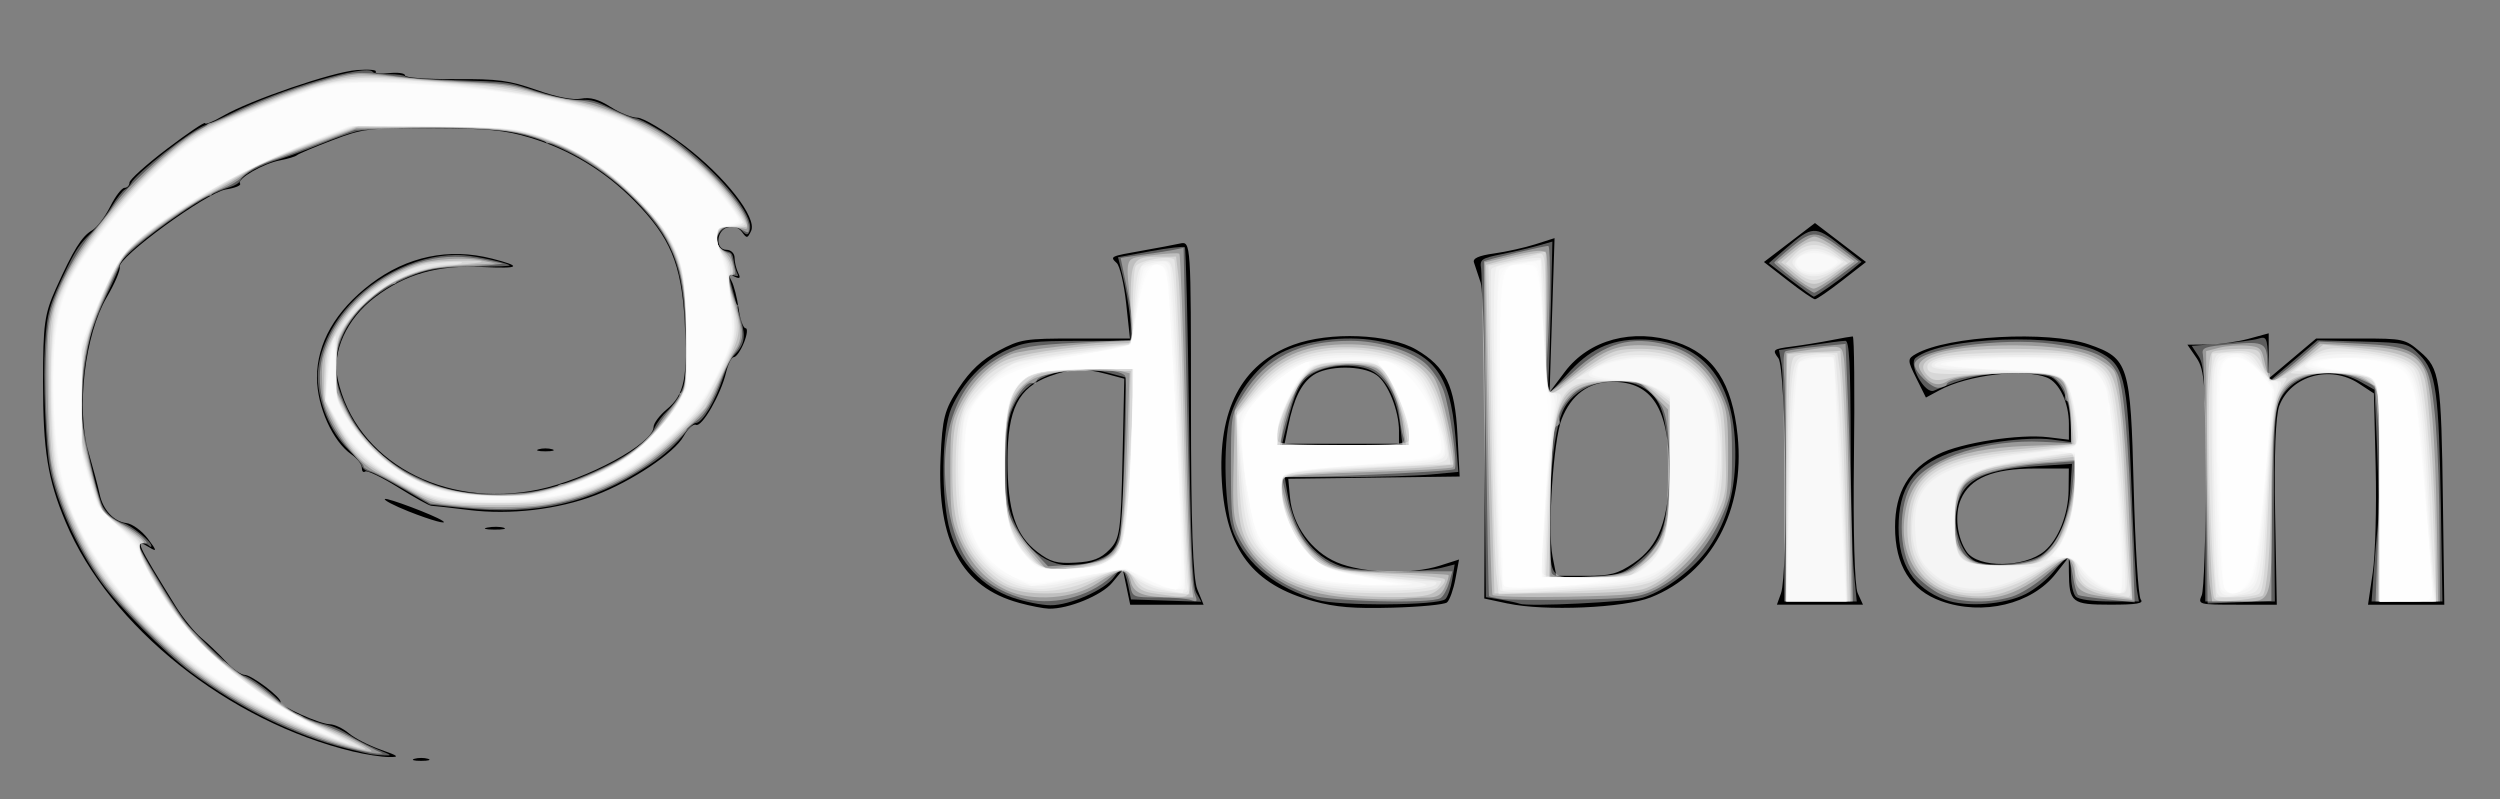 <?xml version="1.0" encoding="UTF-8" standalone="no"?>
<svg
   width="97"
   height="31"
   viewBox="0 0 97 31"
   fill="none"
   version="1.1"
   id="svg8154"
   sodipodi:docname="aspnetzero.svg"
   inkscape:export-filename="..\..\..\..\..\..\..\..\..\..\Nova pasta\debian3.png"
   inkscape:export-xdpi="96"
   inkscape:export-ydpi="96"
   xmlns:inkscape="http://www.inkscape.org/namespaces/inkscape"
   xmlns:sodipodi="http://sodipodi.sourceforge.net/DTD/sodipodi-0.dtd"
   xmlns="http://www.w3.org/2000/svg"
   xmlns:svg="http://www.w3.org/2000/svg">
  <rect x="0" y="0" width="97" height="31" fill="#808080" stroke="none"/>
  <defs
     id="defs8158" />
  <sodipodi:namedview
     id="namedview8156"
     pagecolor="#ffffff"
     bordercolor="#000000"
     borderopacity="0.25"
     inkscape:showpageshadow="2"
     inkscape:pageopacity="0.0"
     inkscape:pagecheckerboard="0"
     inkscape:deskcolor="#d1d1d1"
     showgrid="false" />
  <path
     style="fill:#000000;stroke-width:0.183"
     d="m 16.08,29.441 c 0.144,-0.044 0.38,-0.044 0.524,0 0.144,0.044 0.026,0.081 -0.262,0.081 -0.288,0 -0.406,-0.036 -0.262,-0.081 z M 13.71,29.163 C 8.871,28.005 4.257,24.324 2.547,20.259 1.849,18.598 1.669,17.484 1.669,14.813 c 0,-2.221 0.057,-2.631 0.499,-3.614 C 2.847,9.692 3.174,9.164 3.572,8.938 3.758,8.832 4.074,8.418 4.274,8.017 4.474,7.616 4.725,7.288 4.831,7.288 c 0.106,0 0.192,-0.092 0.192,-0.204 0,-0.112 0.66,-0.705 1.467,-1.317 0.807,-0.612 1.467,-1.057 1.467,-0.988 0,0.068 0.313,-0.058 0.695,-0.281 1.051,-0.612 4.248,-1.708 5.193,-1.78 0.46,-0.035 0.79,-0.007 0.734,0.063 -0.056,0.069 0.176,0.095 0.516,0.057 0.34,-0.038 0.618,4.965e-4 0.618,0.086 0,0.09 0.819,0.151 1.939,0.145 1.681,-0.009 2.102,0.047 3.167,0.422 0.783,0.276 1.408,0.398 1.726,0.337 0.355,-0.068 0.684,0.024 1.147,0.322 0.357,0.229 0.825,0.417 1.042,0.417 0.216,0 1.035,0.486 1.819,1.081 1.584,1.2 2.835,2.804 2.588,3.316 -0.141,0.292 -0.165,0.294 -0.356,0.034 -0.13,-0.177 -0.335,-0.242 -0.559,-0.176 -0.445,0.13 -0.478,0.87 -0.039,0.87 0.173,0 0.314,0.138 0.314,0.307 0,0.169 0.063,0.433 0.14,0.587 0.104,0.207 0.067,0.245 -0.14,0.147 -0.214,-0.101 -0.241,-0.06 -0.115,0.174 0.091,0.169 0.214,0.649 0.272,1.067 0.058,0.418 0.18,0.761 0.269,0.761 0.09,0 0.062,0.252 -0.062,0.56 -0.124,0.308 -0.299,0.56 -0.39,0.56 -0.091,0 -0.228,0.27 -0.305,0.601 -0.196,0.843 -0.939,2.135 -1.166,2.028 -0.104,-0.049 -0.321,0.152 -0.483,0.447 -0.348,0.636 -1.999,1.74 -3.407,2.279 -1.467,0.561 -3.312,0.777 -4.923,0.578 -0.728,-0.09 -1.386,-0.165 -1.462,-0.165 -0.076,-6.4e-4 -0.654,-0.322 -1.284,-0.715 -0.631,-0.392 -1.205,-0.669 -1.277,-0.614 -0.072,0.055 -0.13,-0.009 -0.13,-0.142 0,-0.133 -0.18,-0.366 -0.4,-0.519 -0.73,-0.505 -1.336,-1.851 -1.34,-2.976 -0.004,-1.344 0.716,-2.597 2.093,-3.646 1.401,-1.066 3.026,-1.404 4.698,-0.977 1.19,0.304 1.092,0.397 -0.345,0.327 -1.758,-0.086 -3.007,0.266 -4.209,1.184 -1.085,0.829 -1.663,2.102 -1.433,3.157 0.692,3.175 4.091,5.052 7.777,4.294 1.882,-0.387 4.478,-1.794 4.478,-2.427 0,-0.145 0.232,-0.455 0.515,-0.689 0.687,-0.566 0.819,-1.226 0.691,-3.444 C 26.433,10.23 26.004,9.208 24.615,7.796 23.474,6.636 22.094,5.801 20.558,5.34 19.578,5.046 18.943,4.986 16.761,4.977 c -2.506,-0.01 -2.675,0.01 -3.878,0.47 -0.692,0.264 -1.305,0.523 -1.362,0.576 -0.058,0.052 -0.349,0.141 -0.647,0.197 -0.661,0.123 -1.702,0.726 -1.559,0.902 0.057,0.07 -0.19,0.173 -0.549,0.228 -0.747,0.114 -4.229,2.659 -4.123,3.012 0.035,0.117 -0.193,0.65 -0.507,1.184 -0.845,1.439 -1.184,4.325 -0.703,5.992 0.19,0.661 0.385,1.394 0.432,1.629 0.122,0.607 0.55,1.072 1.035,1.127 0.229,0.026 0.605,0.299 0.837,0.607 0.35,0.466 0.361,0.523 0.063,0.341 -0.591,-0.363 -0.527,-0.219 1.031,2.302 0.272,0.441 0.711,0.981 0.974,1.201 0.263,0.22 0.695,0.634 0.958,0.92 0.264,0.286 0.592,0.52 0.728,0.52 0.269,0 1.434,0.88 1.394,1.053 -0.036,0.155 1.52,0.858 1.912,0.863 0.184,0.003 0.514,0.159 0.734,0.348 0.22,0.189 0.777,0.475 1.238,0.637 0.701,0.246 0.752,0.293 0.314,0.287 -0.288,-0.004 -0.907,-0.099 -1.374,-0.211 z m 25.826,-5.774 c -2.228,-0.607 -3.188,-2.381 -3.042,-5.623 0.07,-1.559 0.148,-1.859 0.706,-2.712 0.435,-0.666 0.905,-1.107 1.537,-1.44 0.862,-0.456 1.018,-0.48 3.007,-0.48 h 2.098 l -0.147,-1.361 c -0.081,-0.749 -0.245,-1.453 -0.365,-1.565 -0.275,-0.257 -0.266,-0.262 0.994,-0.484 0.576,-0.102 1.237,-0.226 1.467,-0.277 0.414,-0.091 0.419,-0.016 0.419,6.362 0,4.477 0.075,6.638 0.245,7.054 l 0.245,0.601 h -1.424 -1.424 l -0.142,-0.678 -0.142,-0.678 -0.417,0.503 c -0.406,0.49 -1.698,1.021 -2.449,1.006 -0.199,-0.004 -0.725,-0.106 -1.168,-0.227 z m 3.51,-2.06 c 0.405,-0.416 0.446,-0.698 0.508,-3.543 l 0.068,-3.092 -0.676,-0.18 c -0.915,-0.244 -1.364,-0.227 -2.217,0.082 -1.218,0.442 -1.635,1.271 -1.637,3.261 -0.002,1.955 0.308,2.909 1.157,3.558 0.509,0.389 0.75,0.456 1.482,0.415 0.672,-0.038 0.975,-0.154 1.314,-0.501 z m 7.92,1.998 c -2.355,-0.641 -3.398,-2.001 -3.558,-4.638 -0.169,-2.787 0.761,-4.567 2.775,-5.312 1.402,-0.518 3.713,-0.427 4.77,0.189 1.141,0.665 1.497,1.397 1.596,3.286 l 0.086,1.637 -3.325,0.044 -3.325,0.044 0.066,0.721 c 0.1,1.087 0.83,2.097 1.82,2.52 1.002,0.427 2.874,0.487 4.001,0.127 l 0.739,-0.236 -0.141,0.756 c -0.078,0.416 -0.225,0.825 -0.327,0.909 -0.102,0.084 -1.058,0.176 -2.124,0.204 -1.499,0.04 -2.191,-0.017 -3.053,-0.252 z m 3.315,-6.6 c 0,-0.797 -0.432,-1.872 -0.877,-2.179 -0.552,-0.382 -1.894,-0.376 -2.452,0.009 -0.465,0.321 -0.756,0.915 -0.972,1.979 l -0.138,0.681 h 2.219 2.219 v -0.49 z m 4.222,6.691 -0.913,-0.196 0.022,-5.845 c 0.012,-3.215 -0.061,-6.097 -0.161,-6.406 -0.101,-0.308 -0.219,-0.663 -0.262,-0.789 -0.054,-0.158 0.186,-0.265 0.78,-0.348 0.472,-0.065 1.193,-0.226 1.603,-0.357 l 0.745,-0.238 -0.096,2.987 -0.096,2.987 0.59,-0.786 c 0.939,-1.25 2.635,-1.704 4.317,-1.157 1.452,0.473 2.181,1.582 2.389,3.635 0.294,2.896 -1.02,5.341 -3.372,6.274 -1.04,0.412 -4.116,0.544 -5.544,0.237 z m 4.886,-1.572 c 0.97,-0.651 1.372,-1.7 1.371,-3.577 -0.002,-2.419 -0.661,-3.454 -2.2,-3.454 -0.92,0 -1.596,0.498 -1.969,1.449 -0.321,0.818 -0.553,4.311 -0.353,5.326 l 0.148,0.752 h 1.133 c 0.967,0 1.241,-0.072 1.871,-0.495 z m 11.935,1.48 c -1.196,-0.427 -1.796,-1.391 -1.796,-2.884 0,-1.347 0.534,-2.249 1.666,-2.813 0.911,-0.454 3.159,-0.802 4.292,-0.664 l 0.787,0.096 v -0.619 c 0,-0.814 -0.37,-1.596 -0.847,-1.791 -0.892,-0.365 -3.07,-0.108 -4.18,0.493 l -0.52,0.281 -0.372,-0.746 c -0.353,-0.707 -0.353,-0.756 -0.008,-0.951 1.239,-0.698 5.128,-0.909 6.698,-0.365 1.549,0.537 1.623,0.772 1.743,5.534 0.058,2.29 0.181,4.254 0.274,4.364 0.129,0.153 -0.15,0.2 -1.181,0.2 -1.496,0 -1.598,-0.081 -1.608,-1.281 l -0.005,-0.56 -0.505,0.641 c -0.933,1.185 -2.83,1.639 -4.44,1.064 z m 4.004,-1.945 c 0.54,-0.456 0.924,-1.428 0.934,-2.362 l 0.009,-0.841 -1.31,6.4e-4 c -1.637,8e-4 -2.523,0.369 -2.881,1.199 -0.252,0.584 -0.149,1.493 0.232,2.037 0.446,0.637 2.245,0.617 3.015,-0.033 z m -10.226,1.641 c 0.283,-0.793 0.197,-8.725 -0.099,-9.121 -0.249,-0.332 -0.218,-0.359 0.524,-0.455 0.433,-0.056 1.118,-0.167 1.522,-0.247 0.403,-0.08 0.781,-0.145 0.838,-0.146 0.058,-4.8e-4 0.078,2.139 0.046,4.755 -0.035,2.811 0.025,4.939 0.146,5.205 l 0.205,0.449 h -1.67 -1.67 z m 16.325,0.08 c 0.084,-0.198 0.155,-2.234 0.156,-4.524 0.003,-3.616 -0.044,-4.232 -0.354,-4.684 l -0.357,-0.52 0.791,-0.007 c 0.435,-0.004 1.145,-0.103 1.577,-0.221 l 0.786,-0.214 v 0.877 0.877 l 0.92,-0.776 0.92,-0.776 h 1.718 c 1.666,0 1.735,0.015 2.314,0.51 0.769,0.658 0.823,1.013 0.888,5.855 l 0.053,3.964 -1.48,-1.26e-4 -1.48,-1.29e-4 0.183,-1.241 c 0.101,-0.683 0.152,-2.527 0.114,-4.099 l -0.069,-2.858 -0.585,-0.385 c -1.113,-0.732 -2.636,-0.304 -3.085,0.865 -0.143,0.372 -0.203,1.916 -0.162,4.155 l 0.065,3.563 -1.534,-1.45e-4 c -1.496,-1.41e-4 -1.53,-0.009 -1.381,-0.36 z M 18.914,20.469 c 0.204,-0.041 0.487,-0.038 0.629,0.006 0.142,0.044 -0.025,0.077 -0.371,0.074 -0.346,-0.003 -0.462,-0.039 -0.258,-0.08 z m -3.064,-0.628 c -0.559,-0.222 -0.971,-0.438 -0.916,-0.48 0.081,-0.062 1.908,0.627 2.229,0.841 0.275,0.183 -0.436,-0.012 -1.313,-0.361 z m 5.051,-2.41 c 0.144,-0.044 0.38,-0.044 0.524,0 0.144,0.044 0.026,0.081 -0.262,0.081 -0.288,0 -0.406,-0.036 -0.262,-0.081 z m 48.469,-6.542 -0.929,-0.723 0.99,-0.756 0.99,-0.756 0.99,0.756 0.99,0.756 -0.929,0.723 c -0.511,0.398 -0.984,0.723 -1.051,0.723 -0.067,0 -0.54,-0.325 -1.051,-0.723 z"
     id="path13791" />
  <path
     style="opacity:0.37;fill:#ffffff;fill-opacity:1;stroke-width:0.078"
     d="M 14.429,29.272 C 14.322,29.254 13.885,29.151 13.457,29.043 11.44,28.533 9.327,27.5 7.422,26.093 6.391,25.332 4.588,23.518 3.907,22.558 2.994,21.27 2.209,19.519 1.938,18.169 1.77,17.328 1.663,14.671 1.746,13.368 1.826,12.109 1.907,11.828 2.614,10.372 2.942,9.697 3.117,9.439 3.493,9.079 3.751,8.831 4.125,8.359 4.323,8.029 4.522,7.699 4.757,7.395 4.846,7.354 4.934,7.313 5.042,7.202 5.086,7.107 5.25,6.747 7.436,5.038 7.966,4.855 8.12,4.802 8.561,4.602 8.946,4.41 10.84,3.465 14.259,2.461 14.462,2.791 c 0.032,0.052 0.284,0.087 0.617,0.087 0.318,0 0.602,0.039 0.652,0.089 0.058,0.058 0.748,0.108 2.019,0.146 1.862,0.055 1.956,0.065 2.669,0.295 1.157,0.373 1.653,0.481 2.147,0.467 0.403,-0.011 0.547,0.032 1.188,0.351 0.402,0.2 0.807,0.363 0.902,0.363 0.187,0 1.229,0.6 1.767,1.017 1.594,1.236 2.815,2.746 2.674,3.307 -0.057,0.228 -0.132,0.236 -0.316,0.032 -0.086,-0.095 -0.24,-0.156 -0.395,-0.156 -0.615,0 -0.789,0.841 -0.198,0.959 0.198,0.04 0.236,0.09 0.284,0.38 0.03,0.184 0.088,0.396 0.128,0.473 0.064,0.121 0.047,0.132 -0.138,0.086 -0.195,-0.049 -0.206,-0.039 -0.152,0.134 0.032,0.103 0.112,0.397 0.178,0.653 0.065,0.257 0.188,0.7 0.272,0.986 0.181,0.611 0.118,0.927 -0.259,1.305 -0.144,0.144 -0.301,0.449 -0.422,0.82 -0.321,0.982 -0.825,1.829 -1.089,1.829 -0.058,0 -0.221,0.147 -0.363,0.326 -0.428,0.543 -0.848,0.92 -1.502,1.348 -2.195,1.438 -4.302,1.921 -7.113,1.63 l -1.331,-0.138 -1.043,-0.612 c -0.574,-0.337 -1.153,-0.634 -1.288,-0.661 -0.163,-0.033 -0.269,-0.113 -0.318,-0.243 -0.041,-0.107 -0.277,-0.391 -0.526,-0.631 -0.68,-0.657 -1.173,-1.836 -1.176,-2.812 -0.003,-0.807 0.399,-1.797 1.048,-2.584 1.14,-1.382 3.039,-2.257 4.626,-2.132 0.552,0.044 1.67,0.293 1.772,0.394 0.025,0.025 -0.528,0.047 -1.231,0.048 -1.557,0.002 -2.121,0.108 -3.073,0.578 -1.43,0.706 -2.338,1.855 -2.425,3.07 -0.046,0.639 0.051,1.077 0.403,1.832 0.544,1.166 1.429,2.051 2.651,2.65 1.05,0.514 1.864,0.69 3.189,0.688 1.239,-0.002 1.983,-0.148 3.185,-0.622 1.561,-0.617 2.673,-1.356 2.925,-1.944 0.082,-0.191 0.304,-0.488 0.493,-0.66 0.189,-0.172 0.426,-0.495 0.526,-0.716 0.172,-0.379 0.182,-0.489 0.175,-1.881 C 26.583,10.574 26.214,9.452 24.828,7.967 23.426,6.465 21.554,5.424 19.66,5.094 18.741,4.933 14.521,4.931 13.846,5.091 13.589,5.151 12.942,5.381 12.407,5.601 11.872,5.821 11.166,6.081 10.839,6.178 10.118,6.393 9.44,6.759 9.334,6.991 9.285,7.099 9.126,7.201 8.901,7.267 8.389,7.42 7.843,7.711 7.001,8.282 5.653,9.196 4.628,10.078 4.628,10.324 c 0,0.071 -0.211,0.555 -0.468,1.075 -0.285,0.576 -0.541,1.232 -0.654,1.677 -0.242,0.952 -0.379,2.348 -0.313,3.181 0.048,0.602 0.539,2.76 0.75,3.292 0.132,0.334 0.502,0.661 0.854,0.756 0.312,0.084 1.076,0.708 1.076,0.878 0,0.052 -0.034,0.049 -0.093,-0.011 -0.051,-0.051 -0.159,-0.093 -0.239,-0.093 -0.247,0 -0.188,0.128 0.825,1.789 0.3,0.492 0.682,1.07 0.85,1.283 0.432,0.553 2.063,2.061 2.228,2.061 0.193,0 0.989,0.566 1.411,1.004 0.364,0.377 1.175,0.769 1.932,0.933 0.187,0.041 0.531,0.205 0.763,0.364 0.232,0.16 0.709,0.407 1.06,0.549 0.595,0.241 0.617,0.258 0.326,0.249 -0.171,-0.005 -0.399,-0.024 -0.506,-0.042 z"
     id="path13817" />
  <path
     style="opacity:0.37;fill:#ffffff;fill-opacity:1;stroke-width:0.078"
     d="M 13.5,29.008 C 11.468,28.484 9.271,27.406 7.429,26.028 6.5,25.333 4.752,23.592 4.068,22.679 3.223,21.553 2.415,19.864 2.066,18.495 1.732,17.184 1.658,13.393 1.943,12.159 2.147,11.273 2.96,9.723 3.586,9.026 3.873,8.706 4.221,8.269 4.359,8.053 4.912,7.194 6.909,5.417 7.798,4.992 7.937,4.926 8.051,4.851 8.051,4.825 c 0,-0.026 0.061,-0.052 0.136,-0.058 0.075,-0.006 0.504,-0.184 0.953,-0.395 1.021,-0.48 2.054,-0.865 3.259,-1.215 1.27,-0.369 1.522,-0.391 2.653,-0.236 0.535,0.073 1.217,0.147 1.517,0.164 0.299,0.017 1.157,0.063 1.906,0.103 1.235,0.066 1.444,0.098 2.256,0.353 0.565,0.177 1.154,0.303 1.598,0.341 0.579,0.05 0.828,0.117 1.4,0.377 0.383,0.174 0.82,0.355 0.971,0.402 1.468,0.461 4.35,3.209 4.353,4.15 8.56e-4,0.25 0.006,0.248 -0.282,0.098 -0.347,-0.181 -0.703,-0.151 -0.849,0.072 -0.236,0.359 -0.082,0.681 0.414,0.869 0.011,0.004 0.068,0.188 0.125,0.408 0.097,0.375 0.095,0.401 -0.04,0.401 -0.079,0 -0.144,0.037 -0.144,0.081 0,0.214 0.261,1.086 0.325,1.086 0.04,0 0.052,0.034 0.026,0.075 -0.026,0.041 0.011,0.273 0.082,0.516 0.161,0.555 0.109,0.886 -0.203,1.279 -0.135,0.17 -0.345,0.568 -0.467,0.885 -0.405,1.052 -0.677,1.512 -1.05,1.775 -0.191,0.135 -0.347,0.27 -0.347,0.301 0,0.131 -1.074,1.074 -1.66,1.456 -2.126,1.389 -4.322,1.858 -7.215,1.544 L 16.711,19.541 15.753,18.99 C 15.226,18.687 14.643,18.381 14.457,18.31 c -0.186,-0.071 -0.339,-0.157 -0.339,-0.191 0,-0.034 -0.045,-0.108 -0.1,-0.164 -1.12,-1.148 -1.613,-2.165 -1.609,-3.326 0.005,-1.938 1.821,-3.939 4.103,-4.522 0.728,-0.186 1.49,-0.191 2.351,-0.015 l 0.661,0.135 -0.428,0.052 c -0.235,0.028 -0.767,0.055 -1.182,0.059 -0.415,0.004 -0.94,0.047 -1.167,0.095 -0.48,0.102 -1.385,0.448 -1.385,0.53 0,0.031 -0.046,0.057 -0.103,0.057 -0.168,0 -0.838,0.492 -1.271,0.933 -0.221,0.225 -0.517,0.643 -0.658,0.93 -0.221,0.449 -0.26,0.617 -0.284,1.228 -0.032,0.807 0.09,1.257 0.578,2.139 0.382,0.69 1.375,1.662 2.128,2.084 1.143,0.64 2.498,0.94 3.842,0.85 0.389,-0.026 0.76,-0.05 0.824,-0.053 0.262,-0.012 1.245,-0.243 1.245,-0.293 2.9e-5,-0.029 0.082,-0.058 0.183,-0.064 0.268,-0.015 1.463,-0.519 2.142,-0.902 0.602,-0.34 1.342,-1.004 1.583,-1.422 0.074,-0.128 0.293,-0.419 0.488,-0.646 0.194,-0.227 0.333,-0.446 0.308,-0.486 -0.025,-0.04 -0.01,-0.073 0.034,-0.073 0.338,0 0.314,-3.361 -0.034,-4.709 C 26.203,9.905 25.842,9.15 25.455,8.635 24.932,7.938 23.957,7.034 23.149,6.496 22.361,5.972 21.394,5.488 21.278,5.56 c -0.037,0.023 -0.08,0.003 -0.096,-0.044 -0.016,-0.047 -0.343,-0.172 -0.726,-0.278 C 19.588,5 17.394,4.891 15.207,4.978 L 13.768,5.035 12.446,5.541 C 11.719,5.819 10.931,6.109 10.696,6.184 10.077,6.383 9.683,6.593 9.373,6.887 9.224,7.03 8.9,7.221 8.654,7.312 8.408,7.404 8.206,7.513 8.206,7.555 c 0,0.042 -0.029,0.059 -0.065,0.036 C 7.991,7.499 5.528,9.222 4.952,9.824 4.71,10.076 4.583,10.327 3.883,11.928 c -0.674,1.543 -0.906,3.624 -0.581,5.207 0.223,1.082 0.542,2.308 0.661,2.539 0.146,0.282 0.322,0.425 0.867,0.703 0.261,0.133 0.574,0.346 0.695,0.473 0.212,0.222 0.214,0.23 0.051,0.23 -0.112,0 -0.17,0.048 -0.17,0.14 0,0.147 1.231,2.217 1.675,2.815 0.262,0.353 1.592,1.709 1.592,1.623 0,-0.025 0.127,0.073 0.281,0.219 0.155,0.146 0.443,0.348 0.642,0.45 0.198,0.102 0.571,0.362 0.827,0.579 0.57,0.481 0.973,0.768 1.126,0.8 0.063,0.013 0.162,0.068 0.219,0.121 0.057,0.053 0.355,0.171 0.663,0.263 0.308,0.091 0.857,0.33 1.22,0.531 0.364,0.2 0.784,0.421 0.933,0.491 l 0.272,0.126 -0.233,-3.89e-4 C 14.496,29.237 13.99,29.134 13.5,29.008 Z"
     id="path13819" />
  <path
     style="opacity:0.37;fill:#ffffff;fill-opacity:1;stroke-width:0.078"
     d="M 13.924,29.078 C 12.132,28.643 9.89,27.64 8.245,26.537 6.656,25.472 4.674,23.527 3.753,22.13 2.922,20.87 2.169,19.049 1.98,17.848 1.853,17.034 1.792,13.534 1.892,12.789 2.077,11.416 2.637,10.294 4.006,8.549 5.326,6.869 7.314,5.125 8.323,4.763 8.452,4.717 9.012,4.48 9.568,4.237 11.298,3.479 13.268,2.878 14.023,2.878 c 0.231,0 0.846,0.051 1.366,0.113 0.52,0.062 1.611,0.15 2.424,0.195 1.8,0.1 1.894,0.113 2.917,0.395 0.449,0.124 1.167,0.277 1.595,0.34 0.963,0.143 2.659,0.824 3.539,1.421 1.45,0.984 3.025,2.684 3.123,3.37 0.02,0.142 -0.004,0.187 -0.089,0.165 -0.064,-0.016 -0.274,-0.046 -0.467,-0.066 -0.282,-0.03 -0.378,-0.006 -0.492,0.119 -0.219,0.242 -0.148,0.638 0.15,0.831 0.16,0.104 0.269,0.259 0.323,0.461 0.085,0.317 0.053,0.542 -0.067,0.468 -0.108,-0.067 -0.082,0.291 0.052,0.712 0.415,1.303 0.436,1.722 0.112,2.21 -0.128,0.193 -0.417,0.77 -0.641,1.283 -0.403,0.921 -0.419,0.943 -1.246,1.746 -1.105,1.074 -1.765,1.559 -2.81,2.068 -0.954,0.464 -1.889,0.761 -2.804,0.888 -0.779,0.108 -2.469,0.107 -3.483,-0.004 -0.766,-0.083 -0.834,-0.106 -1.578,-0.536 -0.428,-0.247 -1.005,-0.563 -1.283,-0.702 -0.628,-0.315 -1.328,-1.122 -1.81,-2.087 -0.302,-0.605 -0.327,-0.704 -0.355,-1.412 -0.025,-0.634 -0.002,-0.849 0.142,-1.281 0.472,-1.418 1.828,-2.715 3.438,-3.289 0.697,-0.248 1.953,-0.326 2.675,-0.166 l 0.46,0.102 -1.089,0.059 c -1.302,0.07 -1.883,0.202 -2.757,0.626 -0.828,0.401 -1.728,1.255 -2.072,1.966 -0.212,0.437 -0.226,0.528 -0.226,1.406 v 0.94 l 0.33,0.666 c 0.575,1.161 1.764,2.273 2.983,2.792 1.129,0.48 2.913,0.673 4.24,0.458 1.152,-0.187 2.95,-0.903 3.796,-1.511 0.562,-0.404 0.898,-0.748 1.45,-1.483 0.752,-1.002 0.725,-0.913 0.757,-2.489 0.061,-3.051 -0.334,-4.272 -1.889,-5.841 C 23.334,6.394 22.163,5.693 20.38,5.202 19.642,4.999 18.525,4.936 15.977,4.956 l -2.148,0.017 -1.47,0.549 C 11.551,5.824 10.658,6.159 10.375,6.266 10.092,6.374 9.672,6.603 9.442,6.775 9.212,6.947 8.673,7.261 8.245,7.473 7.374,7.904 5.662,9.092 5.056,9.684 c -0.338,0.331 -0.474,0.563 -0.909,1.556 -0.281,0.642 -0.566,1.359 -0.634,1.595 -0.368,1.281 -0.469,3.07 -0.243,4.289 0.16,0.861 0.56,2.37 0.701,2.643 0.066,0.128 0.339,0.35 0.664,0.54 0.665,0.389 1.111,0.768 0.906,0.771 -0.204,0.003 -0.166,0.206 0.143,0.774 1.24,2.272 2.299,3.491 3.945,4.544 0.243,0.155 0.712,0.497 1.042,0.759 0.634,0.504 0.998,0.7 2.007,1.081 0.717,0.271 1.943,0.932 1.711,0.924 -0.086,-0.003 -0.296,-0.04 -0.467,-0.081 z"
     id="path13821" />
  <path
     style="opacity:0.37;fill:#ffffff;fill-opacity:1;stroke-width:0.078"
     d="M 13.287,28.858 C 11.171,28.205 8.783,26.977 7.312,25.786 5.929,24.666 4.554,23.23 3.825,22.145 3.304,21.37 2.66,20.021 2.331,19.017 1.981,17.948 1.91,17.234 1.908,14.734 1.905,12.502 1.978,12.055 2.527,10.906 3.451,8.974 6.027,6.117 7.766,5.098 8.196,4.846 10.116,4.032 11.197,3.643 c 1.893,-0.681 2.614,-0.785 4.235,-0.612 0.411,0.044 1.52,0.133 2.464,0.198 1.334,0.092 1.923,0.168 2.645,0.344 0.511,0.125 1.226,0.282 1.59,0.35 2.364,0.444 4.599,1.771 6.079,3.61 0.429,0.534 0.767,1.081 0.767,1.243 0,0.039 -0.217,0.054 -0.482,0.035 -0.399,-0.03 -0.499,-0.012 -0.583,0.103 -0.18,0.246 -0.124,0.603 0.134,0.85 0.27,0.259 0.48,0.823 0.326,0.874 -0.145,0.048 -0.113,0.418 0.1,1.154 0.311,1.073 0.292,1.185 -0.458,2.71 l -0.652,1.327 -0.884,0.859 c -1.025,0.997 -1.616,1.433 -2.613,1.932 -1.565,0.782 -2.493,0.982 -4.559,0.98 -2.202,-0.002 -2.35,-0.034 -3.733,-0.798 -0.637,-0.352 -1.295,-0.757 -1.462,-0.899 -0.408,-0.349 -0.936,-1.102 -1.279,-1.824 -0.279,-0.588 -0.281,-0.599 -0.255,-1.471 0.025,-0.821 0.045,-0.917 0.305,-1.462 0.526,-1.102 1.442,-1.983 2.677,-2.577 0.342,-0.165 0.811,-0.335 1.041,-0.378 0.446,-0.084 2.167,-0.11 2.089,-0.032 -0.025,0.025 -0.436,0.078 -0.913,0.116 -1.059,0.085 -1.652,0.233 -2.4,0.598 -0.695,0.339 -1.64,1.2 -2.032,1.851 -0.268,0.446 -0.271,0.46 -0.295,1.483 -0.024,1.026 -0.023,1.036 0.223,1.523 0.829,1.646 2.239,2.812 3.929,3.247 0.84,0.216 2.155,0.32 2.982,0.234 1.743,-0.18 3.917,-1.124 4.937,-2.142 0.609,-0.608 1.329,-1.617 1.438,-2.016 0.049,-0.178 0.084,-0.962 0.083,-1.828 C 26.634,10.279 26.249,9.249 24.529,7.58 23.614,6.692 22.686,6.044 21.767,5.65 20.312,5.028 19.363,4.905 15.976,4.902 l -2.07,-0.002 -1.897,0.712 C 10.949,6.01 9.889,6.462 9.607,6.635 9.329,6.806 8.698,7.173 8.206,7.451 6.737,8.28 5.42,9.224 4.883,9.834 4.501,10.269 3.688,12.083 3.399,13.146 3.214,13.829 3.199,14.01 3.197,15.518 l -0.002,1.634 0.323,1.231 c 0.178,0.677 0.379,1.317 0.447,1.421 0.068,0.104 0.417,0.382 0.775,0.618 0.665,0.438 0.917,0.658 0.754,0.658 -0.254,0 0.089,0.779 0.907,2.058 0.88,1.375 1.677,2.21 3.03,3.173 0.503,0.358 1.162,0.832 1.464,1.053 0.303,0.222 0.913,0.554 1.361,0.743 1.052,0.441 2.1,0.978 1.902,0.974 -0.086,-0.002 -0.477,-0.102 -0.87,-0.224 z"
     id="path13823" />
  <path
     style="opacity:0.37;fill:#ffffff;fill-opacity:1;stroke-width:0.078"
     d="M 12.99,28.716 C 11.172,28.094 9.276,27.153 7.974,26.227 6.682,25.308 5.015,23.689 4.115,22.477 3.4,21.515 2.534,19.685 2.202,18.435 1.898,17.289 1.878,12.811 2.174,11.872 2.629,10.427 4.081,8.381 5.865,6.673 7.215,5.379 7.802,5.029 10.268,4.047 c 2.271,-0.905 3.279,-1.116 4.799,-1.002 0.398,0.03 1.249,0.093 1.891,0.141 0.642,0.048 1.517,0.123 1.945,0.167 1.003,0.103 3.844,0.718 4.702,1.018 1.49,0.522 2.978,1.474 4.026,2.578 0.562,0.591 1.267,1.561 1.267,1.743 0,0.068 -0.14,0.098 -0.451,0.098 -0.248,0 -0.493,0.042 -0.545,0.093 -0.16,0.16 -0.111,0.651 0.09,0.892 0.315,0.379 0.367,0.538 0.315,0.978 -0.036,0.304 -0.005,0.57 0.116,1 0.252,0.898 0.223,1.258 -0.174,2.149 -0.736,1.655 -0.876,1.866 -1.86,2.802 -1.337,1.273 -2.399,1.943 -3.853,2.429 -0.995,0.333 -1.582,0.401 -3.439,0.398 -1.929,-0.003 -2.116,-0.04 -3.267,-0.64 -1.634,-0.853 -2.249,-1.423 -2.883,-2.674 l -0.326,-0.644 0.011,-0.864 c 0.009,-0.653 0.049,-0.966 0.167,-1.281 0.159,-0.426 0.628,-1.157 0.997,-1.555 0.564,-0.608 1.765,-1.35 2.525,-1.561 0.442,-0.122 1.755,-0.214 1.593,-0.112 -0.055,0.035 -0.216,0.064 -0.357,0.065 -1.335,0.006 -3.089,0.906 -3.933,2.018 -0.559,0.735 -0.594,0.856 -0.594,2.009 0,0.965 0.014,1.064 0.205,1.442 0.68,1.347 1.917,2.506 3.239,3.035 0.804,0.322 1.747,0.471 2.973,0.47 0.925,-7.78e-4 1.203,-0.031 1.846,-0.203 1.699,-0.454 2.99,-1.121 3.874,-2.001 0.751,-0.747 1.37,-1.667 1.441,-2.14 0.029,-0.194 0.035,-1.148 0.014,-2.12 -0.042,-1.934 -0.13,-2.428 -0.597,-3.353 C 25.368,8.121 23.615,6.517 22.007,5.744 20.528,5.034 19.607,4.901 16.186,4.901 H 13.814 L 12.878,5.249 C 10.787,6.027 9.932,6.411 8.69,7.13 6.439,8.433 5.116,9.396 4.71,10.028 4.114,10.958 3.368,12.864 3.232,13.811 c -0.043,0.297 -0.079,1.173 -0.08,1.946 l -0.002,1.405 0.351,1.279 c 0.393,1.433 0.4,1.444 1.448,2.184 0.458,0.324 0.507,0.383 0.477,0.585 -0.041,0.282 0.319,0.99 1.106,2.172 0.772,1.159 1.502,1.92 2.718,2.83 1.621,1.214 2.127,1.528 3.396,2.107 1.671,0.762 1.782,0.891 0.343,0.399 z"
     id="path13825" />
  <path
     style="opacity:0.37;fill:#ffffff;fill-opacity:1;stroke-width:0.078"
     d="M 13.224,28.766 C 10.827,27.935 8.529,26.71 7.088,25.492 5.123,23.832 3.89,22.324 3.06,20.562 2.376,19.114 2.16,18.332 2.066,16.971 1.897,14.521 2.005,12.385 2.342,11.53 2.824,10.306 3.999,8.653 5.444,7.167 7.112,5.451 7.986,4.924 11.059,3.783 c 1.578,-0.586 2.161,-0.705 3.409,-0.699 3.192,0.017 7.722,0.728 9.613,1.508 1.68,0.693 3.305,1.951 4.295,3.327 0.244,0.339 0.443,0.652 0.443,0.696 0,0.108 -0.192,0.175 -0.506,0.175 -0.433,0 -0.506,0.061 -0.506,0.424 0,0.238 0.065,0.426 0.232,0.672 0.202,0.298 0.232,0.413 0.234,0.887 0.001,0.299 0.055,0.737 0.119,0.972 0.144,0.526 0.158,1.224 0.033,1.613 -0.202,0.63 -1.011,2.18 -1.331,2.551 -0.461,0.534 -1.56,1.539 -2.127,1.944 -0.722,0.517 -1.556,0.936 -2.458,1.238 -1.024,0.342 -2.294,0.471 -4.011,0.407 -1.431,-0.053 -1.848,-0.174 -3.135,-0.908 -1.163,-0.663 -1.761,-1.249 -2.328,-2.281 l -0.42,-0.764 0.045,-0.87 c 0.04,-0.775 0.208,-1.549 0.354,-1.64 0.028,-0.017 0.039,0.487 0.025,1.12 -0.024,1.033 -0.01,1.19 0.136,1.519 0.393,0.888 1.366,1.991 2.279,2.581 1.164,0.753 2.082,0.979 3.99,0.981 1.302,0.002 1.336,-0.003 2.217,-0.278 1.125,-0.352 1.773,-0.642 2.558,-1.146 0.909,-0.583 1.88,-1.658 2.267,-2.51 0.132,-0.291 0.15,-0.519 0.152,-1.927 0.003,-2.411 -0.154,-3.273 -0.786,-4.322 C 25.303,8.139 23.826,6.759 22.636,6.049 22,5.669 20.967,5.253 20.263,5.092 19.787,4.984 19.136,4.952 16.722,4.922 L 13.765,4.886 12.483,5.37 C 10.072,6.281 8.921,6.868 6.744,8.3 5.222,9.302 4.756,9.773 4.25,10.821 c -0.219,0.453 -0.546,1.258 -0.727,1.788 l -0.329,0.964 -0.029,1.834 -0.029,1.834 0.281,1.02 c 0.155,0.561 0.33,1.136 0.39,1.278 0.123,0.29 0.492,0.656 1.151,1.14 0.372,0.273 0.447,0.368 0.447,0.561 0,0.31 0.409,1.107 1.1,2.143 1.233,1.85 3.439,3.65 6.002,4.897 1.074,0.523 1.335,0.699 0.716,0.485 z"
     id="path13827" />
  <path
     style="opacity:0.37;fill:#ffffff;fill-opacity:1;stroke-width:0.078"
     d="M 12.123,28.32 C 9.389,27.218 7.435,25.946 5.609,24.08 3.881,22.315 2.659,20.188 2.261,18.254 2.095,17.45 1.969,15.135 2.027,13.963 2.123,12.023 2.36,11.25 3.293,9.84 4.251,8.393 6.31,6.219 7.406,5.496 8.137,5.014 9.268,4.487 10.812,3.907 c 1.976,-0.741 2.069,-0.758 4.006,-0.748 2.82,0.015 6.575,0.555 8.631,1.243 1.974,0.66 3.874,2.055 4.982,3.658 l 0.397,0.575 -0.219,0.087 c -0.12,0.048 -0.341,0.092 -0.491,0.097 -0.264,0.009 -0.273,0.02 -0.296,0.345 -0.018,0.253 0.027,0.422 0.185,0.692 0.163,0.279 0.223,0.511 0.272,1.065 0.035,0.39 0.105,0.953 0.156,1.253 0.128,0.746 0.021,1.199 -0.549,2.326 -0.585,1.157 -0.855,1.521 -1.694,2.281 -1.258,1.141 -1.885,1.561 -3.056,2.046 -1.272,0.527 -2.908,0.731 -4.91,0.613 -1.201,-0.071 -1.617,-0.192 -2.676,-0.779 -1.306,-0.723 -1.935,-1.341 -2.6,-2.551 l -0.326,-0.593 0.085,-0.953 c 0.047,-0.524 0.135,-1.067 0.195,-1.206 0.102,-0.234 0.111,-0.167 0.117,0.897 0.006,1.112 0.014,1.164 0.236,1.604 0.78,1.546 2.516,2.9 4.14,3.23 0.843,0.171 2.462,0.237 3.213,0.13 1.174,-0.167 2.845,-0.836 3.824,-1.531 0.714,-0.506 1.622,-1.524 1.948,-2.183 l 0.276,-0.559 -0.039,-2.01 C 26.577,10.652 26.517,10.299 26.008,9.321 25.419,8.189 23.686,6.569 22.28,5.836 21.388,5.372 20.389,5.064 19.489,4.979 19.059,4.938 17.571,4.902 16.184,4.898 l -2.523,-0.006 -1.346,0.519 C 10.71,6.03 9.509,6.587 8.467,7.198 7.074,8.014 5.688,8.977 5.155,9.499 4.711,9.933 4.564,10.151 4.208,10.899 3.977,11.386 3.644,12.198 3.469,12.704 l -0.318,0.919 v 1.894 1.894 l 0.269,0.934 c 0.377,1.308 0.429,1.409 0.977,1.884 0.861,0.746 1.01,0.907 1.01,1.096 5.134e-4,0.248 0.446,1.098 1.055,2.013 1.22,1.833 3.368,3.625 5.79,4.83 0.855,0.426 1.037,0.537 0.876,0.534 -0.032,-5.45e-4 -0.484,-0.172 -1.003,-0.382 z"
     id="path13829" />
  <path
     style="opacity:0.37;fill:#ffffff;fill-opacity:1;stroke-width:0.078"
     d="M 11.551,28.05 C 7.923,26.475 5.282,24.259 3.502,21.297 2.417,19.492 2.062,17.907 2.062,14.855 2.061,12.072 2.354,11.111 3.78,9.218 4.945,7.67 6.676,5.955 7.673,5.358 8.795,4.686 11.674,3.523 12.789,3.291 c 1.136,-0.236 4.689,-0.058 7.312,0.367 3.527,0.572 5.486,1.432 7.248,3.184 0.778,0.774 1.454,1.685 1.337,1.802 -0.043,0.043 -0.249,0.102 -0.458,0.132 -0.375,0.053 -0.38,0.058 -0.405,0.357 -0.016,0.199 0.042,0.452 0.17,0.738 0.199,0.446 0.339,1.313 0.416,2.582 0.038,0.628 0.025,0.709 -0.224,1.329 -0.436,1.086 -0.903,1.832 -1.609,2.569 -1.254,1.309 -2.559,2.178 -3.939,2.621 -1.14,0.366 -1.711,0.436 -3.5,0.432 -1.842,-0.004 -2.209,-0.068 -3.167,-0.547 -1.393,-0.697 -2.299,-1.519 -2.962,-2.686 -0.41,-0.723 -0.399,-0.602 -0.198,-2.158 0.116,-0.899 0.218,-0.665 0.22,0.504 0.001,0.896 0.013,0.964 0.238,1.4 0.316,0.613 1.055,1.495 1.651,1.971 0.655,0.523 1.756,1.07 2.469,1.225 0.418,0.091 1.002,0.129 2.061,0.133 l 1.478,0.006 0.943,-0.324 c 1.098,-0.378 1.901,-0.764 2.564,-1.234 0.686,-0.486 1.589,-1.481 1.924,-2.119 l 0.286,-0.545 v -1.663 c 0,-1.923 -0.085,-2.75 -0.356,-3.475 C 26.022,9.188 25.646,8.639 24.899,7.866 23.271,6.182 21.448,5.192 19.584,4.981 19.212,4.938 17.714,4.901 16.254,4.899 L 13.6,4.893 12.284,5.407 C 9.421,6.525 6.626,8.119 5.176,9.46 4.767,9.84 4.626,10.047 4.239,10.846 3.988,11.362 3.65,12.135 3.486,12.563 l -0.297,0.778 -0.023,2.049 -0.023,2.049 0.281,0.979 c 0.154,0.538 0.329,1.072 0.388,1.187 0.059,0.114 0.423,0.496 0.808,0.847 0.608,0.555 0.716,0.693 0.818,1.043 0.124,0.423 0.841,1.656 1.388,2.387 1.099,1.468 3.121,3.098 5.22,4.207 0.476,0.252 0.814,0.457 0.75,0.455 -0.064,-0.001 -0.624,-0.223 -1.245,-0.492 z"
     id="path13831" />
  <path
     style="opacity:0.37;fill:#ffffff;fill-opacity:1;stroke-width:0.078"
     d="M 11.162,27.856 C 8.007,26.399 5.645,24.476 3.995,22.022 2.611,19.962 2.191,18.55 2.088,15.611 2.006,13.274 2.231,11.811 2.848,10.662 3.553,9.351 5.512,7.074 6.923,5.927 7.801,5.213 9.78,4.272 11.897,3.563 12.945,3.211 13.822,3.143 15.863,3.254 c 5.133,0.28 8.272,1.085 10.387,2.662 0.985,0.735 2.481,2.398 2.394,2.662 -0.017,0.052 -0.204,0.131 -0.414,0.176 -0.371,0.079 -0.383,0.091 -0.407,0.381 -0.014,0.168 0.045,0.49 0.135,0.735 0.222,0.608 0.295,0.992 0.395,2.093 0.104,1.138 0.047,1.404 -0.546,2.586 -0.601,1.197 -1.508,2.216 -2.85,3.2 -1.014,0.744 -2.608,1.412 -3.588,1.505 -0.429,0.04 -0.413,0.031 0.489,-0.296 1.823,-0.66 2.574,-1.114 3.551,-2.144 0.357,-0.377 0.78,-0.909 0.941,-1.183 l 0.292,-0.498 -0.002,-1.791 C 26.636,10.809 26.519,10.115 25.923,9.112 25.583,8.539 24.265,7.172 23.507,6.608 22.763,6.055 21.583,5.44 20.847,5.222 19.924,4.949 19.291,4.904 16.363,4.9 L 13.535,4.897 12.329,5.37 C 9.325,6.549 6.104,8.428 4.963,9.668 4.581,10.083 4.088,11.032 3.536,12.416 l -0.394,0.987 0.028,2.224 0.028,2.224 0.295,0.895 0.295,0.895 0.769,0.765 c 0.555,0.552 0.791,0.844 0.846,1.05 0.093,0.343 0.74,1.492 1.235,2.191 1.029,1.455 3.147,3.235 5.089,4.279 0.332,0.178 0.603,0.339 0.603,0.356 0,0.086 -0.274,-0.014 -1.167,-0.426 z"
     id="path13833" />
  <path
     style="opacity:0.37;fill:#ffffff;fill-opacity:1;stroke-width:0.078"
     d="M 10.656,27.583 C 7.66,26.103 5.493,24.265 3.91,21.864 2.626,19.916 2.23,18.546 2.096,15.596 2.034,14.236 2.149,12.726 2.377,11.904 2.692,10.767 3.432,9.599 4.884,7.947 6.634,5.956 7.711,5.206 10.319,4.157 12.552,3.259 13.391,3.123 15.828,3.263 c 5.605,0.323 8.698,1.188 10.876,3.043 0.919,0.783 2.076,2.161 1.934,2.303 -0.021,0.021 -0.207,0.081 -0.414,0.134 -0.356,0.09 -0.377,0.111 -0.4,0.379 -0.013,0.156 0.062,0.556 0.167,0.89 0.248,0.786 0.391,1.946 0.345,2.803 -0.031,0.593 -0.077,0.769 -0.354,1.36 -1.037,2.215 -3.211,4.095 -5.58,4.826 -0.644,0.199 -1.46,0.347 -1.167,0.213 0.086,-0.039 0.599,-0.245 1.141,-0.457 0.542,-0.212 1.242,-0.533 1.556,-0.714 0.721,-0.416 2.006,-1.696 2.417,-2.405 l 0.292,-0.504 -0.002,-1.791 C 26.636,10.809 26.519,10.115 25.923,9.112 25.582,8.536 24.263,7.172 23.494,6.598 22.721,6.022 21.362,5.342 20.536,5.118 19.956,4.961 19.697,4.948 16.721,4.919 L 13.528,4.889 12.344,5.361 C 9.406,6.534 6.641,8.102 5.267,9.374 4.64,9.955 4.23,10.674 3.542,12.4 l -0.4,1.004 0.026,2.224 0.026,2.224 0.281,0.884 0.281,0.884 0.736,0.749 c 0.628,0.638 0.789,0.858 1.092,1.488 1.066,2.218 3.064,4.268 5.611,5.759 1.07,0.627 1.045,0.609 0.901,0.615 -0.064,0.003 -0.712,-0.289 -1.439,-0.649 z"
     id="path13835" />
  <path
     style="opacity:0.37;fill:#ffffff;fill-opacity:1;stroke-width:0.156"
     d="m 39.285,23.187 c -1.153,-0.398 -2.071,-1.371 -2.417,-2.562 -0.37,-1.272 -0.341,-3.917 0.053,-4.806 0.428,-0.967 1.236,-1.814 2.127,-2.229 0.692,-0.322 1.009,-0.363 2.842,-0.364 l 2.063,-0.002 -0.102,-0.895 c -0.056,-0.492 -0.185,-1.222 -0.287,-1.622 L 43.379,9.98 44.636,9.748 c 0.692,-0.128 1.293,-0.197 1.335,-0.155 0.043,0.043 0.115,2.994 0.161,6.56 0.062,4.818 0.134,6.574 0.281,6.839 l 0.198,0.356 -1.364,-0.045 -1.364,-0.045 -0.105,-0.514 c -0.143,-0.7 -0.26,-0.775 -0.554,-0.355 -0.344,0.492 -1.712,1.1 -2.465,1.095 -0.342,-0.002 -1.006,-0.136 -1.475,-0.298 z m 3.335,-1.471 c 0.844,-0.353 0.913,-0.634 0.989,-4.008 l 0.069,-3.061 -0.68,-0.183 c -1.486,-0.4 -3.046,0.1 -3.602,1.154 -0.287,0.544 -0.338,0.896 -0.338,2.352 -3.88e-4,1.509 0.045,1.805 0.384,2.489 0.659,1.33 1.862,1.806 3.177,1.257 z"
     id="path13853" />
  <path
     style="opacity:0.37;fill:#ffffff;fill-opacity:1;stroke-width:0.156"
     d="m 39.592,23.191 c -1.647,-0.501 -2.501,-1.595 -2.813,-3.605 -0.432,-2.785 0.356,-4.887 2.178,-5.81 0.608,-0.308 1.067,-0.385 2.858,-0.48 l 2.134,-0.113 -0.003,-0.485 c -0.002,-0.267 -0.106,-0.975 -0.233,-1.574 -0.127,-0.599 -0.231,-1.097 -0.231,-1.108 0,-0.01 0.36,-0.067 0.8,-0.125 0.44,-0.058 0.989,-0.144 1.22,-0.19 l 0.42,-0.084 0.106,4.954 c 0.144,6.729 0.202,8.17 0.344,8.52 0.098,0.243 0.07,0.28 -0.152,0.194 -0.15,-0.058 -0.724,-0.105 -1.275,-0.105 -0.991,0 -1.003,-0.005 -1.096,-0.47 -0.125,-0.625 -0.318,-0.716 -0.727,-0.342 -0.908,0.831 -2.375,1.173 -3.529,0.822 z m 3.485,-1.707 c 0.211,-0.198 0.39,-0.475 0.399,-0.615 0.2,-3.193 0.28,-6.188 0.169,-6.3 -0.423,-0.423 -3.43,-0.22 -3.43,0.232 0,0.084 -0.061,0.115 -0.135,0.069 -0.186,-0.115 -0.586,0.356 -0.859,1.011 -0.28,0.67 -0.312,3.221 -0.052,4.104 0.1,0.339 0.477,0.925 0.839,1.302 l 0.657,0.685 1.015,-0.065 c 0.79,-0.05 1.1,-0.144 1.398,-0.424 z"
     id="path13855" />
  <path
     style="opacity:0.37;fill:#ffffff;fill-opacity:1;stroke-width:0.156"
     d="m 39.049,22.894 c -0.804,-0.383 -1.373,-0.999 -1.818,-1.969 -0.308,-0.672 -0.357,-1.031 -0.358,-2.645 -0.002,-1.73 0.029,-1.925 0.418,-2.663 0.46,-0.871 1.161,-1.542 1.963,-1.879 0.393,-0.165 3.051,-0.459 4.601,-0.51 0.079,-0.003 0.092,-0.494 0.032,-1.132 -0.218,-2.279 -0.306,-2.041 0.813,-2.192 0.541,-0.073 1.017,-0.099 1.059,-0.057 0.042,0.042 0.14,2.726 0.218,5.966 0.078,3.239 0.181,6.222 0.23,6.629 l 0.088,0.739 h -0.686 c -1.223,0 -1.631,-0.145 -1.735,-0.618 -0.119,-0.543 -0.42,-0.526 -1.309,0.074 -0.895,0.604 -2.534,0.724 -3.514,0.258 z M 42.886,21.683 c 0.605,-0.305 0.718,-0.877 0.837,-4.213 l 0.106,-2.987 -0.413,-0.104 c -0.655,-0.164 -2.764,0.036 -3.306,0.314 -0.834,0.428 -1.139,1.297 -1.139,3.252 0,1.891 0.148,2.383 1.032,3.44 l 0.581,0.695 0.944,-0.094 c 0.519,-0.052 1.131,-0.188 1.359,-0.303 z"
     id="path13857" />
  <path
     style="opacity:0.37;fill:#ffffff;fill-opacity:1;stroke-width:0.156"
     d="m 44.884,23.04 c -0.563,-0.075 -0.739,-0.176 -0.903,-0.521 -0.258,-0.54 -0.418,-0.535 -1.51,0.039 -0.722,0.38 -1.076,0.467 -1.898,0.467 -1.227,0 -1.891,-0.287 -2.61,-1.127 -0.782,-0.913 -1.015,-1.764 -1.011,-3.684 0.003,-1.255 0.071,-1.792 0.287,-2.267 0.392,-0.86 1.043,-1.593 1.721,-1.939 0.509,-0.26 2.349,-0.546 4.289,-0.667 l 0.622,-0.039 V 11.78 c 0,-1.722 0.058,-1.817 1.113,-1.821 l 0.647,-0.002 0.088,0.739 c 0.049,0.406 0.134,2.699 0.19,5.095 0.056,2.396 0.146,5.039 0.201,5.873 0.113,1.71 0.235,1.572 -1.226,1.377 z M 42.315,21.92 c 0.375,-0.094 0.793,-0.295 0.929,-0.445 0.303,-0.335 0.508,-2.102 0.577,-4.984 l 0.05,-2.1 -1.746,0.005 c -1.506,0.005 -1.805,0.049 -2.178,0.322 -0.79,0.579 -0.976,1.189 -0.976,3.202 -2.64e-4,2.034 0.086,2.365 0.896,3.428 0.504,0.661 0.634,0.744 1.167,0.744 0.33,0 0.906,-0.077 1.281,-0.172 z"
     id="path13859" />
  <path
     style="opacity:0.37;fill:#ffffff;fill-opacity:1;stroke-width:0.156"
     d="m 40.06,22.911 c -0.861,-0.113 -1.122,-0.228 -1.697,-0.747 -0.978,-0.884 -1.283,-1.812 -1.283,-3.906 0,-2.012 0.222,-2.695 1.178,-3.622 0.649,-0.629 1.531,-0.881 3.938,-1.125 l 1.753,-0.178 0.002,-1.416 c 0.001,-0.779 0.054,-1.495 0.117,-1.592 0.151,-0.232 1.379,-0.433 1.495,-0.245 0.05,0.08 0.16,2.413 0.245,5.184 0.085,2.771 0.198,5.66 0.25,6.42 l 0.095,1.382 -0.892,-0.074 c -0.741,-0.061 -0.943,-0.144 -1.193,-0.487 -0.368,-0.505 -0.6,-0.512 -1.597,-0.048 -0.797,0.371 -1.722,0.545 -2.411,0.455 z m 2.634,-1.067 c 0.455,-0.182 0.661,-0.377 0.78,-0.739 0.165,-0.501 0.468,-4.28 0.473,-5.895 l 0.002,-0.891 -1.67,0.007 c -2.899,0.012 -3.204,0.33 -3.283,3.426 -0.059,2.308 0.05,2.732 0.992,3.852 0.366,0.435 0.5,0.487 1.249,0.487 0.461,0 1.117,-0.111 1.457,-0.247 z"
     id="path13861" />
  <path
     style="opacity:0.37;fill:#ffffff;fill-opacity:1;stroke-width:0.156"
     d="m 44.996,22.875 c -0.323,-0.063 -0.762,-0.278 -0.976,-0.48 -0.365,-0.343 -0.431,-0.354 -1.047,-0.167 -2.087,0.632 -2.386,0.687 -3.124,0.576 -0.961,-0.145 -1.983,-1.038 -2.386,-2.086 -0.343,-0.891 -0.391,-3.831 -0.078,-4.72 0.267,-0.756 1.394,-1.777 2.203,-1.995 0.46,-0.124 3.903,-0.624 4.296,-0.624 0.014,0 0.074,-0.693 0.134,-1.541 0.117,-1.656 0.158,-1.718 1.123,-1.724 0.306,-0.002 0.345,0.1 0.427,1.126 0.05,0.62 0.163,3.333 0.251,6.028 0.088,2.695 0.199,5.093 0.246,5.328 0.094,0.472 0.024,0.49 -1.071,0.278 z m -2.208,-1.01 c 0.297,-0.124 0.601,-0.387 0.676,-0.583 0.201,-0.532 0.485,-3.736 0.485,-5.474 v -1.521 l -1.933,0.052 c -1.795,0.048 -1.961,0.078 -2.334,0.429 -0.566,0.532 -0.711,1.219 -0.708,3.356 0.003,2.037 0.189,2.698 0.997,3.539 0.359,0.373 0.53,0.428 1.343,0.428 0.513,0 1.175,-0.102 1.473,-0.226 z"
     id="path13863" />
  <path
     style="opacity:0.37;fill:#ffffff;fill-opacity:1;stroke-width:0.156"
     d="M 45.139,22.853 C 44.809,22.775 44.33,22.563 44.074,22.381 l -0.465,-0.331 -1.601,0.398 c -1.722,0.428 -2.259,0.405 -3.176,-0.137 -0.618,-0.365 -1.249,-1.264 -1.428,-2.037 -0.218,-0.937 -0.175,-3.721 0.065,-4.293 0.231,-0.549 1.433,-1.731 1.917,-1.885 0.168,-0.053 1.23,-0.226 2.36,-0.384 1.13,-0.158 2.08,-0.315 2.112,-0.348 0.032,-0.034 0.127,-0.712 0.211,-1.507 0.084,-0.795 0.184,-1.477 0.222,-1.515 0.038,-0.038 0.284,-0.112 0.547,-0.165 0.38,-0.076 0.497,-0.036 0.57,0.193 0.08,0.252 0.556,10.512 0.561,12.073 8.94e-4,0.321 -0.051,0.576 -0.115,0.568 -0.064,-0.009 -0.386,-0.079 -0.716,-0.157 z M 42.775,21.871 c 0.29,-0.121 0.596,-0.349 0.68,-0.506 0.219,-0.41 0.495,-3.399 0.495,-5.369 v -1.684 h -1.688 c -2.136,0 -2.558,0.141 -2.971,0.995 -0.455,0.94 -0.463,4.351 -0.012,5.344 0.519,1.144 0.935,1.44 2.025,1.44 0.52,0 1.183,-0.099 1.472,-0.22 z"
     id="path13865" />
  <path
     style="opacity:0.37;fill:#ffffff;fill-opacity:1;stroke-width:0.156"
     d="m 51.106,23.276 c -1.587,-0.458 -2.712,-1.354 -3.232,-2.574 -0.361,-0.846 -0.441,-3.494 -0.138,-4.538 0.288,-0.991 1.124,-2.042 1.963,-2.471 0.959,-0.489 2.484,-0.687 3.687,-0.477 2.202,0.383 2.877,1.205 3.087,3.756 l 0.11,1.337 -1.067,0.101 c -0.587,0.055 -2.102,0.101 -3.368,0.102 l -2.302,0.001 0.098,0.583 c 0.252,1.5 0.962,2.482 2.076,2.869 0.646,0.224 3.108,0.269 3.892,0.07 l 0.529,-0.134 -0.095,0.587 c -0.052,0.323 -0.171,0.663 -0.264,0.756 -0.254,0.254 -4.121,0.278 -4.976,0.032 z m 3.22,-6.775 c -0.138,-1.165 -0.611,-1.97 -1.289,-2.193 -0.676,-0.223 -1.638,-0.121 -2.176,0.232 -0.431,0.283 -0.631,0.694 -0.927,1.912 l -0.199,0.817 h 2.341 2.341 z"
     id="path13867" />
  <path
     style="opacity:0.37;fill:#ffffff;fill-opacity:1;stroke-width:0.156"
     d="m 50.804,23.079 c -1.271,-0.445 -2.171,-1.161 -2.707,-2.155 -0.297,-0.55 -0.336,-0.867 -0.336,-2.735 0,-2.079 0.007,-2.124 0.47,-2.873 0.89,-1.44 2.194,-2.093 4.177,-2.093 1.058,0 2.294,0.371 2.88,0.864 0.255,0.214 0.576,0.685 0.713,1.046 0.247,0.648 0.572,2.918 0.439,3.067 -0.067,0.076 -3.869,0.273 -5.748,0.299 l -0.958,0.013 0.192,0.817 c 0.251,1.068 0.591,1.698 1.186,2.198 0.676,0.568 1.045,0.641 3.278,0.641 h 1.962 l -0.131,0.456 c -0.072,0.251 -0.22,0.512 -0.328,0.581 -0.369,0.234 -4.339,0.136 -5.089,-0.127 z m 3.645,-6.127 c -0.055,-0.174 -0.122,-0.547 -0.148,-0.829 -0.061,-0.658 -0.454,-1.415 -0.895,-1.724 -0.712,-0.499 -2.54,-0.223 -2.98,0.449 -0.194,0.296 -0.72,1.995 -0.72,2.325 0,0.052 1.09,0.094 2.422,0.094 2.365,0 2.42,-0.007 2.321,-0.317 z"
     id="path13869" />
  <path
     style="opacity:0.37;fill:#ffffff;fill-opacity:1;stroke-width:0.156"
     d="M 52.35,23.19 C 50.23,23.03 48.862,22.241 48.148,20.766 47.848,20.146 47.82,19.867 47.866,18.006 l 0.051,-2.071 0.555,-0.772 c 0.753,-1.047 1.704,-1.612 2.959,-1.755 1.869,-0.214 3.51,0.265 4.193,1.224 0.343,0.482 0.943,3.296 0.744,3.495 -0.052,0.052 -1.498,0.136 -3.213,0.187 -1.715,0.051 -3.203,0.145 -3.308,0.209 -0.148,0.092 -0.146,0.281 0.011,0.871 0.295,1.109 0.857,2.001 1.519,2.413 0.525,0.326 0.799,0.368 2.678,0.408 1.151,0.024 2.116,0.068 2.145,0.097 0.029,0.029 -0.032,0.236 -0.134,0.461 -0.142,0.312 -0.3,0.409 -0.667,0.411 -0.264,9.42e-4 -0.726,0.028 -1.025,0.06 -0.299,0.032 -1.21,0.009 -2.022,-0.053 z m 2.095,-6.66 c -0.131,-0.945 -0.633,-2.017 -1.048,-2.24 -0.439,-0.235 -1.862,-0.206 -2.398,0.049 -0.506,0.24 -1.077,1.294 -1.229,2.269 l -0.103,0.661 h 2.441 2.441 z"
     id="path13871" />
  <path
     style="opacity:0.37;fill:#ffffff;fill-opacity:1;stroke-width:0.156"
     d="M 51.417,22.958 C 50.23,22.686 49.828,22.5 49.169,21.922 48.15,21.027 47.994,20.523 47.994,18.106 v -2.131 l 0.617,-0.817 c 0.853,-1.13 1.955,-1.664 3.477,-1.685 1.417,-0.019 2.486,0.289 3.131,0.903 0.49,0.466 0.775,1.296 1.082,3.154 l 0.082,0.495 -0.811,0.084 c -0.446,0.046 -1.919,0.129 -3.272,0.183 -2.015,0.081 -2.478,0.142 -2.554,0.339 -0.144,0.375 0.237,1.608 0.703,2.278 0.793,1.139 1.045,1.239 3.387,1.348 1.153,0.054 2.148,0.149 2.211,0.212 0.063,0.063 -0.051,0.249 -0.253,0.412 -0.311,0.252 -0.61,0.296 -1.945,0.285 -0.868,-0.007 -1.962,-0.101 -2.433,-0.209 z m 3.078,-6.498 c -0.165,-0.905 -0.585,-1.821 -0.99,-2.157 -0.392,-0.325 -2.096,-0.277 -2.632,0.074 -0.436,0.286 -1.066,1.514 -1.224,2.387 l -0.091,0.506 h 2.542 2.542 z"
     id="path13873" />
  <path
     style="opacity:0.37;fill:#ffffff;fill-opacity:1;stroke-width:0.156"
     d="M 51.106,22.803 C 50.136,22.534 49.556,22.206 48.976,21.599 48.269,20.859 48.158,20.447 48.049,18.148 l -0.097,-2.046 0.717,-0.878 c 0.888,-1.088 1.784,-1.55 3.205,-1.652 1.307,-0.094 2.68,0.275 3.287,0.882 0.45,0.45 0.85,1.557 1.017,2.817 l 0.099,0.743 -2.001,0.096 c -1.101,0.053 -2.561,0.148 -3.246,0.211 l -1.245,0.115 -0.05,0.526 c -0.067,0.7 0.764,2.385 1.398,2.837 0.391,0.278 0.863,0.375 2.599,0.531 1.167,0.105 2.147,0.2 2.179,0.21 0.032,0.01 -0.029,0.124 -0.136,0.252 -0.246,0.297 -3.609,0.305 -4.667,0.011 z m 3.578,-5.751 c 0,-0.441 -0.632,-2.207 -0.925,-2.583 -0.275,-0.353 -0.409,-0.389 -1.468,-0.389 -1.068,0 -1.204,0.037 -1.626,0.441 -0.458,0.439 -1.116,1.884 -1.116,2.451 0,0.281 0.144,0.297 2.567,0.297 2.092,0 2.567,-0.04 2.567,-0.217 z"
     id="path13875" />
  <path
     style="opacity:0.37;fill:#ffffff;fill-opacity:1;stroke-width:0.156"
     d="m 52.195,22.866 c -1.389,-0.134 -2.226,-0.457 -2.93,-1.133 -0.84,-0.805 -0.974,-1.218 -1.134,-3.487 l -0.148,-2.098 0.736,-0.861 c 0.999,-1.17 1.925,-1.593 3.487,-1.595 1.488,-0.002 2.52,0.336 3.013,0.987 0.349,0.461 0.727,1.566 0.925,2.705 0.108,0.619 0.135,0.612 -2.695,0.733 -1.15,0.049 -2.463,0.133 -2.917,0.187 l -0.826,0.097 v 0.588 c 0,1.194 0.989,2.791 1.911,3.087 0.434,0.139 3.26,0.483 3.971,0.483 0.15,0 0.19,0.053 0.1,0.136 -0.222,0.204 -2.17,0.3 -3.493,0.172 z m 2.489,-5.981 c 0,-0.588 -0.624,-2.121 -1.026,-2.524 -0.297,-0.297 -0.524,-0.36 -1.308,-0.36 -0.533,0 -1.143,0.101 -1.394,0.23 -0.517,0.267 -1.406,1.908 -1.406,2.595 v 0.442 h 2.567 2.567 z"
     id="path13877" />
  <path
     style="opacity:0.37;fill:#ffffff;fill-opacity:1;stroke-width:0.156"
     d="m 51.237,22.654 c -1.023,-0.22 -2.023,-0.859 -2.466,-1.576 -0.302,-0.489 -0.517,-1.739 -0.679,-3.951 l -0.073,-0.997 0.861,-0.903 c 1.082,-1.135 1.873,-1.464 3.47,-1.446 1.443,0.017 2.208,0.259 2.713,0.86 0.399,0.475 1.02,2.219 1.02,2.866 0,0.416 -0.259,0.462 -3.5,0.619 -1.027,0.05 -2.094,0.13 -2.372,0.178 -0.469,0.082 -0.506,0.132 -0.506,0.698 0,1.159 0.883,2.643 1.801,3.026 0.283,0.118 1.334,0.302 2.334,0.408 1.164,0.124 1.686,0.231 1.448,0.297 -0.613,0.172 -3.11,0.122 -4.052,-0.08 z m 3.447,-5.891 c -1.58e-4,-0.649 -0.814,-2.375 -1.222,-2.594 -0.424,-0.227 -2.035,-0.208 -2.497,0.029 -0.492,0.252 -1.41,1.92 -1.413,2.565 l -0.002,0.506 h 2.567 2.567 z"
     id="path13879" />
  <path
     style="opacity:0.37;fill:#ffffff;fill-opacity:1;stroke-width:0.156"
     d="m 52.195,22.695 c -1.325,-0.11 -2.024,-0.361 -2.783,-1.001 -0.694,-0.585 -0.887,-1.096 -1.088,-2.87 -0.322,-2.845 -0.363,-2.569 0.521,-3.489 1.079,-1.123 1.618,-1.375 3.116,-1.456 2.182,-0.118 3.021,0.322 3.625,1.902 0.507,1.324 0.577,1.89 0.25,2.016 -0.151,0.058 -1.399,0.174 -2.775,0.257 -3.471,0.211 -3.356,0.176 -3.356,1.021 0,1.225 1.097,2.864 2.073,3.097 0.186,0.044 1.003,0.172 1.816,0.283 1.468,0.201 1.472,0.203 0.622,0.269 -0.471,0.037 -1.381,0.023 -2.022,-0.03 z m 2.489,-5.932 c -1.38e-4,-0.566 -0.746,-2.259 -1.14,-2.584 -0.182,-0.151 -0.597,-0.194 -1.443,-0.152 -1.097,0.055 -1.215,0.095 -1.558,0.523 -0.534,0.666 -0.994,1.707 -0.994,2.25 v 0.468 h 2.567 2.567 z"
     id="path13881" />
  <path
     style="opacity:0.37;fill:#ffffff;fill-opacity:1;stroke-width:0.156"
     d="M 51.268,22.544 C 50.368,22.367 49.25,21.67 48.896,21.063 48.62,20.591 48.158,17.914 48.153,16.756 c -0.002,-0.491 0.121,-0.722 0.732,-1.376 0.686,-0.734 1.659,-1.379 2.08,-1.379 0.101,0 0.004,0.14 -0.214,0.312 -0.521,0.41 -1.201,1.793 -1.201,2.441 v 0.514 h 2.567 2.567 v -0.464 c 0,-0.592 -0.408,-1.649 -0.887,-2.298 -0.334,-0.452 -0.344,-0.506 -0.093,-0.505 0.154,3.21e-4 0.512,0.142 0.796,0.315 0.599,0.365 1.274,1.691 1.392,2.732 0.092,0.819 0.233,0.775 -3.152,1.001 -1.369,0.092 -2.612,0.203 -2.761,0.247 -0.206,0.061 -0.272,0.248 -0.272,0.772 0,0.853 0.464,1.873 1.156,2.544 0.461,0.447 0.714,0.54 2.134,0.787 l 1.611,0.28 -1.322,-8.66e-4 c -0.727,-4.83e-4 -1.634,-0.062 -2.015,-0.137 z"
     id="path13883" />
  <path
     style="opacity:0.37;fill:#ffffff;fill-opacity:1;stroke-width:0.156"
     d="m 51.647,22.56 c -1.528,-0.225 -2.714,-1.131 -3.014,-2.304 -0.262,-1.021 -0.526,-3.415 -0.423,-3.827 0.137,-0.544 0.962,-1.457 1.799,-1.988 0.905,-0.575 1.067,-0.555 0.543,0.066 -0.568,0.673 -0.993,1.634 -0.998,2.256 l -0.003,0.506 h 2.567 2.567 v -0.464 c 0,-0.6 -0.41,-1.652 -0.905,-2.321 l -0.391,-0.529 0.454,0.105 c 0.919,0.213 2.087,2.052 2.087,3.287 0,0.433 -0.18,0.472 -3.267,0.696 -3.094,0.225 -2.956,0.177 -2.956,1.019 0,0.858 0.461,1.879 1.151,2.547 0.446,0.432 0.733,0.542 2.056,0.789 l 1.538,0.286 -1.011,-0.005 c -0.556,-0.003 -1.363,-0.056 -1.792,-0.12 z"
     id="path13885" />
  <path
     style="opacity:0.37;fill:#ffffff;fill-opacity:1;stroke-width:0.156"
     d="m 51.647,22.56 c -1.527,-0.225 -2.712,-1.129 -3.016,-2.304 -0.082,-0.317 -0.235,-1.252 -0.34,-2.078 -0.228,-1.792 -0.125,-2.153 0.87,-3.07 0.641,-0.591 1.634,-1.212 1.634,-1.022 0,0.051 -0.173,0.319 -0.384,0.596 -0.508,0.666 -0.86,1.533 -0.86,2.115 v 0.472 h 2.567 2.567 l -0.002,-0.506 c -0.002,-0.535 -0.629,-2.029 -1.044,-2.489 -0.215,-0.238 -0.217,-0.273 -0.012,-0.273 0.807,0 2.025,1.59 2.238,2.921 0.094,0.587 0.068,0.664 -0.265,0.79 -0.203,0.077 -1.489,0.222 -2.859,0.323 -1.369,0.1 -2.612,0.218 -2.761,0.263 -0.696,0.205 -0.031,2.536 0.962,3.372 0.534,0.449 0.589,0.468 2.266,0.795 l 1.089,0.212 -0.933,-0.001 c -0.513,-6.84e-4 -1.285,-0.053 -1.715,-0.116 z"
     id="path13887" />
  <path
     style="opacity:0.37;fill:#ffffff;fill-opacity:1;stroke-width:0.156"
     d="m 51.616,22.556 c -0.918,-0.134 -2.042,-0.732 -2.521,-1.341 -0.399,-0.507 -0.56,-1.118 -0.804,-3.038 -0.228,-1.792 -0.125,-2.153 0.87,-3.07 0.641,-0.591 1.634,-1.212 1.634,-1.022 0,0.051 -0.173,0.319 -0.384,0.596 -0.508,0.666 -0.86,1.533 -0.86,2.115 v 0.472 h 2.567 2.567 l -0.002,-0.506 c -0.002,-0.535 -0.629,-2.029 -1.044,-2.489 -0.215,-0.238 -0.217,-0.273 -0.012,-0.273 0.831,0 2.139,1.768 2.195,2.968 0.028,0.6 -0.008,0.669 -0.405,0.779 -0.24,0.066 -1.5,0.199 -2.8,0.296 -1.3,0.097 -2.487,0.211 -2.637,0.255 -0.606,0.177 -0.142,2.233 0.71,3.146 0.5,0.536 0.987,0.743 2.246,0.953 0.62,0.104 1.128,0.217 1.128,0.252 0,0.098 -1.537,0.039 -2.446,-0.094 z"
     id="path13889" />
  <path
     style="opacity:0.37;fill:#ffffff;fill-opacity:1;stroke-width:0.156"
     d="m 51.604,22.54 c -1.565,-0.261 -2.567,-1.024 -2.902,-2.212 -0.419,-1.489 -0.611,-3.339 -0.414,-3.997 0.183,-0.61 1.229,-1.675 2.078,-2.115 0.528,-0.273 0.536,-0.18 0.044,0.466 -0.508,0.666 -0.86,1.533 -0.86,2.115 v 0.472 h 2.567 2.567 l -0.002,-0.506 c -0.002,-0.535 -0.629,-2.029 -1.044,-2.489 -0.227,-0.251 -0.224,-0.273 0.039,-0.273 0.525,0 1.747,1.455 2.025,2.413 0.139,0.479 0.218,0.963 0.175,1.074 -0.095,0.248 -0.665,0.342 -3.372,0.556 -2.919,0.231 -2.801,0.189 -2.797,0.978 0.004,0.735 0.462,1.869 0.979,2.423 0.476,0.51 0.997,0.753 1.898,0.886 0.427,0.063 0.916,0.17 1.087,0.239 0.426,0.17 -0.991,0.15 -2.069,-0.03 z"
     id="path13891" />
  <path
     style="opacity:0.37;fill:#ffffff;fill-opacity:1;stroke-width:0.156"
     d="m 51.581,22.537 c -0.954,-0.158 -2.01,-0.716 -2.475,-1.308 -0.587,-0.746 -1.116,-4.013 -0.804,-4.96 0.102,-0.309 0.498,-0.828 0.909,-1.19 1.064,-0.938 2.053,-1.389 1.363,-0.623 -0.415,0.461 -1.024,1.846 -1.024,2.33 v 0.483 h 2.567 2.567 l -0.002,-0.506 c -0.002,-0.535 -0.629,-2.029 -1.044,-2.489 -0.227,-0.251 -0.224,-0.273 0.039,-0.273 0.525,0 1.747,1.455 2.025,2.413 0.139,0.479 0.218,0.964 0.174,1.077 -0.092,0.24 -0.708,0.342 -3.371,0.559 -2.994,0.244 -2.849,0.183 -2.767,1.173 0.081,0.981 0.732,2.146 1.48,2.65 0.271,0.183 0.847,0.379 1.28,0.436 0.433,0.057 0.945,0.168 1.136,0.245 0.469,0.189 -0.881,0.178 -2.054,-0.017 z"
     id="path13893" />
  <path
     style="opacity:0.37;fill:#ffffff;fill-opacity:1;stroke-width:0.156"
     d="m 51.581,22.537 c -0.954,-0.158 -2.01,-0.716 -2.475,-1.308 -0.587,-0.746 -1.116,-4.013 -0.804,-4.96 0.184,-0.558 1.278,-1.645 2.065,-2.053 0.394,-0.204 0.632,-0.047 0.269,0.177 -0.297,0.183 -1.086,1.931 -1.086,2.405 v 0.471 h 2.567 2.567 v -0.383 c 0,-0.52 -0.563,-1.988 -0.951,-2.482 -0.289,-0.367 -0.292,-0.402 -0.043,-0.402 0.15,0 0.608,0.347 1.016,0.771 0.541,0.561 0.812,1.008 0.996,1.642 0.139,0.479 0.218,0.963 0.175,1.074 -0.095,0.246 -0.649,0.338 -3.372,0.559 -2.634,0.214 -2.8,0.276 -2.8,1.054 0,0.737 0.65,2.077 1.255,2.586 0.261,0.22 0.832,0.456 1.349,0.558 0.493,0.097 1.071,0.237 1.285,0.31 0.539,0.185 -0.864,0.172 -2.014,-0.019 z"
     id="path13895" />
  <path
     style="opacity:0.37;fill:#ffffff;fill-opacity:1;stroke-width:0.156"
     d="m 51.581,22.537 c -0.954,-0.158 -2.01,-0.716 -2.475,-1.308 -0.587,-0.746 -1.116,-4.013 -0.804,-4.96 0.184,-0.558 1.278,-1.645 2.065,-2.053 0.401,-0.208 0.628,-0.045 0.257,0.185 -0.279,0.173 -1.073,1.978 -1.073,2.441 l -1.23e-4,0.428 h 2.567 2.567 v -0.383 c 0,-0.52 -0.563,-1.988 -0.951,-2.482 -0.289,-0.367 -0.292,-0.402 -0.043,-0.402 0.15,0 0.608,0.347 1.016,0.771 0.541,0.561 0.812,1.008 0.996,1.642 0.139,0.479 0.218,0.963 0.175,1.074 -0.093,0.244 -0.616,0.332 -3.372,0.571 -1.155,0.1 -2.267,0.245 -2.471,0.322 -0.343,0.129 -0.364,0.2 -0.278,0.93 0.104,0.881 0.675,1.972 1.281,2.449 0.219,0.172 0.797,0.392 1.284,0.488 0.487,0.096 1.06,0.235 1.274,0.308 0.539,0.185 -0.864,0.172 -2.014,-0.019 z"
     id="path13897" />
  <path
     style="opacity:0.37;fill:#ffffff;fill-opacity:1;stroke-width:0.156"
     d="m 44.731,22.696 c -0.212,-0.085 -0.507,-0.263 -0.654,-0.397 -0.299,-0.271 -0.587,-0.249 -2.561,0.191 -1.064,0.237 -1.368,0.252 -1.899,0.094 -0.849,-0.254 -1.48,-0.815 -1.917,-1.701 -0.321,-0.652 -0.362,-0.957 -0.362,-2.694 1.91e-4,-1.879 0.017,-1.983 0.424,-2.567 0.918,-1.318 1.625,-1.605 4.958,-2.011 0.479,-0.058 0.947,-0.153 1.041,-0.211 0.094,-0.058 0.249,-0.734 0.344,-1.502 0.095,-0.768 0.222,-1.443 0.281,-1.5 0.059,-0.057 0.28,-0.127 0.491,-0.156 0.338,-0.046 0.395,0.02 0.487,0.57 0.057,0.342 0.183,2.478 0.28,4.745 0.097,2.267 0.217,4.84 0.267,5.717 l 0.091,1.595 -0.443,-0.01 c -0.244,-0.005 -0.616,-0.079 -0.829,-0.164 z m -1.867,-0.839 c 0.25,-0.129 0.521,-0.359 0.602,-0.511 0.233,-0.436 0.484,-3.108 0.484,-5.159 v -1.873 h -1.716 c -2.949,0 -3.263,0.349 -3.261,3.62 10e-4,2.25 0.146,2.873 0.84,3.609 0.492,0.522 0.569,0.549 1.557,0.549 0.623,0 1.222,-0.094 1.494,-0.235 z"
     id="path13899" />
  <path
     style="opacity:0.37;fill:#ffffff;fill-opacity:1;stroke-width:0.156"
     d="m 44.429,22.458 -0.826,-0.412 -1.788,0.35 -1.788,0.35 -0.87,-0.445 c -0.721,-0.369 -0.945,-0.588 -1.306,-1.278 -0.409,-0.782 -0.435,-0.952 -0.435,-2.768 0,-2.131 0.09,-2.439 0.96,-3.274 0.669,-0.643 1.427,-0.901 3.586,-1.225 0.965,-0.144 1.807,-0.309 1.87,-0.365 0.064,-0.056 0.194,-0.695 0.29,-1.418 0.096,-0.724 0.245,-1.403 0.331,-1.51 0.224,-0.277 0.69,-0.24 0.807,0.064 0.054,0.142 0.199,2.295 0.322,4.784 0.123,2.489 0.258,5.208 0.3,6.043 0.076,1.494 0.072,1.517 -0.275,1.517 -0.194,0 -0.724,-0.185 -1.178,-0.412 z m -1.251,-0.771 c 0.497,-0.497 0.624,-1.278 0.723,-4.457 l 0.091,-2.917 h -1.738 c -2.997,0 -3.284,0.327 -3.284,3.742 0,2.215 0.155,2.836 0.903,3.622 0.404,0.425 0.466,0.439 1.699,0.389 1.049,-0.043 1.338,-0.111 1.606,-0.378 z"
     id="path13901" />
  <path
     style="opacity:0.37;fill:#ffffff;fill-opacity:1;stroke-width:0.156"
     d="m 45.194,22.772 c -0.128,-0.04 -0.529,-0.224 -0.89,-0.41 l -0.656,-0.337 -1.772,0.345 c -1.61,0.314 -1.822,0.324 -2.32,0.117 -0.861,-0.36 -1.448,-0.944 -1.821,-1.811 -0.305,-0.71 -0.338,-1.015 -0.293,-2.712 0.05,-1.863 0.063,-1.928 0.526,-2.51 0.693,-0.872 1.651,-1.28 3.919,-1.671 l 1.985,-0.342 0.136,-0.77 c 0.343,-1.945 0.475,-2.324 0.828,-2.374 0.278,-0.04 0.359,0.047 0.435,0.467 0.136,0.744 0.674,11.68 0.586,11.911 -0.075,0.199 -0.252,0.225 -0.663,0.097 z m -2.016,-1.085 c 0.497,-0.497 0.624,-1.278 0.723,-4.457 l 0.091,-2.917 h -1.738 c -2.997,0 -3.284,0.327 -3.284,3.742 0,2.215 0.155,2.836 0.903,3.622 0.404,0.425 0.466,0.439 1.699,0.389 1.049,-0.043 1.338,-0.111 1.606,-0.378 z"
     id="path13903" />
  <path
     style="opacity:0.37;fill:#ffffff;fill-opacity:1;stroke-width:0.156"
     d="m 45.194,22.772 c -0.128,-0.04 -0.529,-0.224 -0.89,-0.41 l -0.656,-0.337 -1.772,0.345 c -1.585,0.309 -1.828,0.322 -2.3,0.125 -0.861,-0.36 -1.4,-0.876 -1.79,-1.714 -0.318,-0.684 -0.368,-1.028 -0.369,-2.556 -0.002,-2.022 0.172,-2.558 1.069,-3.301 0.659,-0.546 1.597,-0.845 3.793,-1.211 l 1.593,-0.265 0.136,-0.774 c 0.339,-1.933 0.475,-2.328 0.822,-2.377 0.259,-0.037 0.357,0.051 0.427,0.389 0.151,0.718 0.641,10.853 0.576,11.91 -0.016,0.269 -0.187,0.316 -0.639,0.175 z m -2.016,-1.085 c 0.489,-0.489 0.612,-1.252 0.72,-4.457 l 0.098,-2.917 h -1.74 c -2.976,0 -3.286,0.343 -3.285,3.62 0.001,2.218 0.148,2.874 0.815,3.633 l 0.487,0.555 1.289,-0.054 c 1.057,-0.044 1.348,-0.112 1.616,-0.38 z"
     id="path13905" />
  <path
     style="opacity:0.37;fill:#ffffff;fill-opacity:1;stroke-width:0.156"
     d="m 45.194,22.761 c -0.128,-0.046 -0.531,-0.228 -0.894,-0.404 l -0.661,-0.321 -1.734,0.323 c -1.904,0.354 -2.284,0.31 -3.207,-0.376 -0.907,-0.674 -1.184,-1.444 -1.253,-3.489 -0.053,-1.56 -0.018,-1.906 0.252,-2.517 0.567,-1.282 1.699,-1.826 4.774,-2.294 0.685,-0.104 1.293,-0.232 1.353,-0.285 0.059,-0.053 0.186,-0.585 0.281,-1.182 0.202,-1.267 0.445,-1.846 0.804,-1.916 0.174,-0.034 0.286,0.09 0.348,0.387 0.127,0.607 0.557,8.817 0.558,10.665 0.001,1.55 -0.03,1.62 -0.621,1.409 z m -2.016,-1.074 c 0.489,-0.489 0.612,-1.252 0.72,-4.457 l 0.098,-2.917 h -1.74 c -2.976,0 -3.286,0.343 -3.285,3.62 0.001,2.218 0.148,2.874 0.815,3.633 l 0.487,0.555 1.289,-0.054 c 1.057,-0.044 1.348,-0.112 1.616,-0.38 z"
     id="path13907" />
  <path
     style="opacity:0.37;fill:#ffffff;fill-opacity:1;stroke-width:0.156"
     d="m 44.572,22.46 -0.856,-0.406 -1.556,0.255 c -2.005,0.329 -2.36,0.317 -3.107,-0.106 -1.267,-0.717 -1.697,-1.872 -1.614,-4.324 0.051,-1.498 0.097,-1.71 0.494,-2.31 0.586,-0.885 1.641,-1.352 4.043,-1.79 l 1.894,-0.346 0.272,-1.382 c 0.15,-0.76 0.382,-1.49 0.515,-1.621 0.219,-0.215 0.265,-0.209 0.467,0.063 0.123,0.166 0.225,0.481 0.226,0.7 9.96e-4,0.219 0.105,2.218 0.231,4.443 0.291,5.143 0.303,7.235 0.04,7.233 -0.107,-8.35e-4 -0.58,-0.184 -1.05,-0.407 z m -1.393,-0.773 c 0.489,-0.489 0.612,-1.252 0.72,-4.457 l 0.098,-2.917 h -1.74 c -2.976,0 -3.286,0.343 -3.285,3.62 0.001,2.218 0.148,2.874 0.815,3.633 l 0.487,0.555 1.289,-0.054 c 1.057,-0.044 1.348,-0.112 1.616,-0.38 z"
     id="path13909" />
  <path
     style="opacity:0.37;fill:#ffffff;fill-opacity:1;stroke-width:0.156"
     d="m 44.572,22.46 -0.856,-0.406 -1.556,0.255 c -2.005,0.329 -2.36,0.317 -3.107,-0.106 -1.267,-0.717 -1.697,-1.872 -1.614,-4.324 0.051,-1.498 0.097,-1.71 0.494,-2.31 0.579,-0.875 1.59,-1.328 3.991,-1.788 1.033,-0.198 1.9,-0.387 1.927,-0.42 0.027,-0.033 0.164,-0.647 0.305,-1.364 0.322,-1.641 0.662,-2.12 1.024,-1.442 0.162,0.302 0.635,8.403 0.635,10.87 0,1.053 -0.053,1.444 -0.194,1.443 -0.107,-8.35e-4 -0.58,-0.184 -1.05,-0.407 z M 42.775,21.871 c 0.29,-0.121 0.6,-0.357 0.69,-0.525 0.222,-0.416 0.484,-3.321 0.484,-5.377 l 1.3e-4,-1.688 -1.932,0.055 c -1.792,0.051 -1.961,0.082 -2.334,0.432 -0.561,0.527 -0.711,1.216 -0.711,3.279 0,2.092 0.131,2.669 0.784,3.462 0.465,0.564 0.514,0.583 1.486,0.583 0.553,0 1.242,-0.099 1.532,-0.22 z"
     id="path13911" />
  <path
     style="opacity:0.37;fill:#ffffff;fill-opacity:1;stroke-width:0.156"
     d="m 44.572,22.464 -0.856,-0.402 -1.51,0.248 c -1.983,0.325 -2.415,0.311 -3.153,-0.107 -1.267,-0.717 -1.697,-1.872 -1.614,-4.324 0.051,-1.498 0.097,-1.71 0.494,-2.31 0.579,-0.875 1.59,-1.328 3.991,-1.788 1.033,-0.198 1.9,-0.387 1.927,-0.42 0.027,-0.033 0.164,-0.647 0.305,-1.364 0.321,-1.639 0.662,-2.12 1.022,-1.445 0.165,0.308 0.637,8.313 0.637,10.795 0,1.115 -0.052,1.522 -0.194,1.521 -0.107,-8.4e-4 -0.58,-0.182 -1.05,-0.403 z m -1.711,-0.646 c 0.745,-0.372 0.909,-1.114 1.037,-4.684 l 0.102,-2.856 -1.957,0.056 c -1.819,0.052 -1.986,0.082 -2.359,0.433 -0.555,0.521 -0.71,1.215 -0.711,3.171 -10e-4,2.014 0.183,2.839 0.802,3.589 0.449,0.545 0.498,0.563 1.503,0.563 0.677,-1.56e-4 1.228,-0.095 1.583,-0.272 z"
     id="path13913" />
  <path
     style="opacity:0.37;fill:#ffffff;fill-opacity:1;stroke-width:0.156"
     d="m 58.962,23.424 c -0.086,-0.035 -0.415,-0.106 -0.732,-0.159 l -0.577,-0.096 -0.063,-6.178 c -0.035,-3.398 -0.09,-6.353 -0.123,-6.567 -0.055,-0.358 0.006,-0.402 0.796,-0.562 0.471,-0.095 1.107,-0.244 1.413,-0.331 l 0.557,-0.158 -0.057,2.431 c -0.031,1.337 -0.075,2.658 -0.098,2.936 -0.023,0.278 -0.012,0.506 0.024,0.506 0.036,0 0.346,-0.318 0.688,-0.707 0.858,-0.975 1.677,-1.369 2.84,-1.367 2.383,0.006 3.662,1.502 3.701,4.329 0.02,1.503 -0.309,2.706 -1.025,3.745 -0.572,0.83 -1.692,1.677 -2.57,1.943 -0.556,0.169 -4.461,0.36 -4.773,0.234 z m 4.536,-1.576 c 1.012,-0.808 1.22,-1.414 1.22,-3.568 0,-2.105 -0.238,-2.867 -1.024,-3.274 -1.026,-0.531 -2.517,-0.112 -3.012,0.847 -0.334,0.645 -0.546,2.284 -0.547,4.216 -0.001,2.463 -0.059,2.374 1.481,2.31 1.16,-0.049 1.344,-0.101 1.884,-0.531 z"
     id="path13915" />
  <path
     style="opacity:0.37;fill:#ffffff;fill-opacity:1;stroke-width:0.156"
     d="m 58.223,23.235 c -0.235,-0.041 -0.438,-0.088 -0.45,-0.104 -0.032,-0.042 -0.227,-12.933 -0.197,-12.987 0.033,-0.059 2.463,-0.64 2.503,-0.599 0.088,0.088 0.067,2.422 -0.034,3.951 -0.064,0.963 -0.063,1.75 0.002,1.75 0.065,0 0.518,-0.37 1.007,-0.823 1.216,-1.126 2.246,-1.415 3.664,-1.028 0.942,0.257 1.624,0.86 2.076,1.834 0.35,0.755 0.405,1.082 0.406,2.428 0.002,1.418 -0.041,1.646 -0.481,2.581 -0.544,1.154 -1.499,2.162 -2.516,2.654 -0.588,0.285 -1.01,0.335 -3.116,0.373 -1.34,0.024 -2.628,0.01 -2.864,-0.031 z m 5.36,-1.352 c 0.309,-0.236 0.682,-0.681 0.828,-0.989 0.319,-0.673 0.466,-2.579 0.311,-4.032 -0.099,-0.92 -0.181,-1.125 -0.644,-1.588 -0.511,-0.511 -0.569,-0.529 -1.505,-0.469 -0.647,0.041 -1.112,0.165 -1.387,0.368 -0.444,0.329 -0.801,0.947 -0.669,1.16 0.044,0.072 -0.007,0.16 -0.115,0.196 -0.145,0.048 -0.206,0.768 -0.238,2.77 -0.023,1.488 -0.005,2.802 0.04,2.921 0.064,0.168 0.385,0.202 1.449,0.153 1.2,-0.055 1.435,-0.114 1.929,-0.491 z"
     id="path13917" />
  <path
     style="opacity:0.37;fill:#ffffff;fill-opacity:1;stroke-width:0.156"
     d="m 57.91,23.078 c -0.042,-0.072 -0.127,-3.004 -0.189,-6.515 L 57.61,10.18 58.741,9.908 c 0.866,-0.208 1.158,-0.228 1.247,-0.084 0.064,0.103 0.076,1.365 0.027,2.805 -0.054,1.604 -0.032,2.618 0.059,2.618 0.081,0 0.56,-0.349 1.064,-0.775 1.105,-0.934 1.689,-1.148 2.898,-1.06 1.184,0.086 2.063,0.675 2.619,1.755 0.355,0.691 0.397,0.953 0.397,2.488 0,1.575 -0.036,1.786 -0.438,2.571 -0.524,1.023 -1.507,2.079 -2.362,2.537 -0.556,0.298 -0.922,0.339 -3.443,0.391 -1.552,0.031 -2.856,-0.002 -2.898,-0.074 z m 5.319,-0.903 c 0.633,-0.327 1.22,-1.085 1.422,-1.835 0.101,-0.376 0.152,-1.45 0.121,-2.551 l -0.054,-1.902 -0.54,-0.557 c -0.516,-0.533 -0.584,-0.556 -1.528,-0.53 -2.104,0.058 -2.498,0.834 -2.5,4.921 l -0.001,2.684 h 1.32 c 0.855,0 1.475,-0.08 1.76,-0.228 z"
     id="path13919" />
  <path
     style="opacity:0.37;fill:#ffffff;fill-opacity:1;stroke-width:0.156"
     d="m 57.894,20.03 c -0.05,-1.647 -0.123,-4.515 -0.163,-6.374 l -0.072,-3.379 0.574,-0.162 c 0.316,-0.089 0.836,-0.205 1.157,-0.258 l 0.583,-0.096 v 2.742 c 0,2.226 0.04,2.742 0.214,2.742 0.118,0 0.301,-0.105 0.408,-0.233 0.106,-0.128 0.613,-0.513 1.126,-0.856 0.856,-0.571 1.017,-0.622 1.965,-0.62 1.325,0.003 2.086,0.41 2.738,1.464 0.438,0.707 0.476,0.888 0.525,2.463 0.051,1.64 0.036,1.735 -0.432,2.684 -0.571,1.16 -1.917,2.474 -2.778,2.714 -0.317,0.088 -1.742,0.161 -3.166,0.161 l -2.589,8.68e-4 z m 5.683,1.989 c 1.001,-0.68 1.212,-1.378 1.21,-4.003 l -0.002,-2.281 -0.544,-0.478 c -0.488,-0.429 -0.648,-0.478 -1.558,-0.478 -2.177,0 -2.451,0.502 -2.527,4.628 l -0.055,2.995 h 1.456 c 1.291,0 1.52,-0.043 2.02,-0.383 z"
     id="path13921" />
  <path
     style="opacity:0.37;fill:#ffffff;fill-opacity:1;stroke-width:0.156"
     d="m 58.053,22.226 c -0.052,-0.459 -0.141,-3.328 -0.198,-6.376 l -0.104,-5.541 0.839,-0.19 c 0.461,-0.104 0.961,-0.224 1.111,-0.265 0.252,-0.069 0.272,0.131 0.272,2.658 0,2.325 0.035,2.733 0.233,2.733 0.128,0 0.653,-0.326 1.166,-0.725 1.046,-0.812 1.879,-1.031 3.072,-0.809 0.912,0.17 1.635,0.727 2.045,1.574 0.262,0.541 0.328,0.989 0.341,2.31 0.019,1.921 -0.222,2.603 -1.375,3.885 -1.116,1.241 -1.409,1.335 -4.567,1.466 l -2.741,0.113 z m 5.777,-0.376 c 0.847,-0.725 0.965,-1.211 0.966,-3.98 l 8.68e-4,-2.276 -0.534,-0.407 c -0.459,-0.35 -0.688,-0.407 -1.626,-0.407 -2.294,0 -2.343,0.11 -2.576,5.795 l -0.075,1.828 h 1.6 1.6 z"
     id="path13923" />
  <path
     style="opacity:0.37;fill:#ffffff;fill-opacity:1;stroke-width:0.156"
     d="m 58.198,22.891 c -0.113,-0.182 -0.438,-12.283 -0.335,-12.45 0.105,-0.17 1.803,-0.533 1.924,-0.412 0.055,0.055 0.128,1.251 0.162,2.659 0.059,2.43 0.077,2.559 0.371,2.559 0.225,0 0.282,0.071 0.21,0.26 -0.267,0.696 -0.39,1.753 -0.491,4.213 l -0.11,2.684 1.695,-7.15e-4 c 1.688,-7.16e-4 1.698,-0.003 2.219,-0.492 0.851,-0.797 0.954,-1.232 0.949,-3.975 l -0.005,-2.455 -0.423,-0.311 c -0.323,-0.238 -0.754,-0.33 -1.823,-0.389 l -1.4,-0.078 0.778,-0.467 c 0.657,-0.394 0.935,-0.466 1.789,-0.46 1.178,0.008 1.818,0.291 2.409,1.066 0.777,1.019 0.893,3.94 0.209,5.281 -0.418,0.819 -1.647,2.121 -2.238,2.37 -0.261,0.11 -1.084,0.24 -1.828,0.289 -0.744,0.049 -1.942,0.127 -2.662,0.173 -0.76,0.049 -1.347,0.023 -1.4,-0.063 z"
     id="path13925" />
  <path
     style="opacity:0.37;fill:#ffffff;fill-opacity:1;stroke-width:0.156"
     d="m 58.211,22.309 c -0.054,-0.334 -0.146,-3.133 -0.204,-6.222 -0.077,-4.12 -0.058,-5.644 0.071,-5.724 0.097,-0.06 0.52,-0.15 0.941,-0.2 l 0.764,-0.09 0.114,2.587 c 0.095,2.148 0.154,2.587 0.348,2.587 0.181,0 0.211,0.114 0.131,0.506 -0.154,0.76 -0.384,3.421 -0.443,5.134 l -0.052,1.517 h 1.694 c 1.485,0 1.753,-0.041 2.164,-0.335 0.876,-0.624 1.049,-1.303 1.053,-4.14 l 0.003,-2.53 -0.506,-0.308 c -0.332,-0.203 -0.799,-0.312 -1.361,-0.32 -0.471,-0.006 -0.996,-0.066 -1.167,-0.133 -0.543,-0.212 0.821,-0.79 1.866,-0.79 1.07,0 1.756,0.274 2.299,0.919 0.589,0.7 0.778,1.576 0.709,3.286 -0.069,1.725 -0.36,2.362 -1.651,3.624 -0.938,0.917 -1.249,0.998 -4.327,1.136 l -2.348,0.105 z"
     id="path13927" />
  <path
     style="opacity:0.37;fill:#ffffff;fill-opacity:1;stroke-width:0.156"
     d="m 58.197,21.119 c -0.171,-3.103 -0.179,-10.511 -0.012,-10.668 0.086,-0.081 0.477,-0.192 0.87,-0.248 l 0.714,-0.102 0.104,2.529 c 0.077,1.869 0.159,2.559 0.313,2.646 0.16,0.089 0.179,0.306 0.082,0.922 -0.111,0.701 -0.45,5.171 -0.45,5.931 0,0.247 0.181,0.275 1.768,0.275 1.579,0 1.814,-0.036 2.198,-0.338 0.844,-0.664 1.005,-1.334 1.009,-4.184 l 0.003,-2.577 -0.55,-0.262 c -0.302,-0.144 -0.81,-0.27 -1.128,-0.281 -0.318,-0.01 -0.782,-0.063 -1.03,-0.117 -0.369,-0.08 -0.412,-0.131 -0.233,-0.278 0.397,-0.325 1.575,-0.551 2.308,-0.443 1.008,0.149 1.643,0.594 2.059,1.445 0.307,0.626 0.357,0.96 0.344,2.289 -0.017,1.76 -0.214,2.389 -1.083,3.449 -0.976,1.191 -1.604,1.445 -3.98,1.609 -1.141,0.079 -2.33,0.146 -2.643,0.149 l -0.568,0.005 z"
     id="path13929" />
  <path
     style="opacity:0.37;fill:#ffffff;fill-opacity:1;stroke-width:0.156"
     d="m 58.325,22.689 c -0.063,-0.102 -0.147,-2.86 -0.187,-6.131 -0.081,-6.643 -0.165,-6.118 1.013,-6.341 0.468,-0.089 0.504,-0.063 0.575,0.406 0.042,0.275 0.11,1.399 0.153,2.496 0.045,1.161 0.152,2.086 0.256,2.211 0.133,0.161 0.136,0.624 0.012,1.816 -0.092,0.88 -0.213,2.423 -0.271,3.428 l -0.104,1.828 1.773,0.018 c 2.086,0.022 1.447,0.186 -1.367,0.351 -1.271,0.075 -1.77,0.052 -1.854,-0.083 z"
     id="path13931" />
  <path
     style="opacity:0.37;fill:#ffffff;fill-opacity:1;stroke-width:0.156"
     d="m 58.323,22.648 c -0.047,-0.123 -0.098,-2.891 -0.112,-6.151 -0.029,-6.524 -0.074,-6.221 0.937,-6.226 0.468,-0.002 0.501,0.035 0.576,0.659 0.044,0.364 0.117,1.458 0.163,2.431 0.045,0.974 0.153,1.856 0.24,1.96 0.107,0.129 0.083,1.036 -0.074,2.819 -0.128,1.446 -0.232,2.997 -0.233,3.446 l -7.81e-4,0.817 1.517,0.017 c 1.836,0.021 1.17,0.198 -1.327,0.353 -1.313,0.082 -1.614,0.059 -1.685,-0.125 z"
     id="path13933" />
  <path
     style="opacity:0.37;fill:#ffffff;fill-opacity:1;stroke-width:0.156"
     d="m 58.352,22.733 c -0.045,-0.073 -0.101,-2.791 -0.125,-6.04 -0.047,-6.513 -0.06,-6.426 0.9,-6.426 0.491,0 0.52,0.032 0.596,0.661 0.044,0.364 0.117,1.451 0.162,2.415 0.045,0.965 0.15,1.881 0.233,2.036 0.1,0.187 0.076,1.121 -0.07,2.758 -0.121,1.361 -0.223,2.878 -0.225,3.37 l -0.005,0.895 1.283,0.01 c 0.796,0.006 1.165,0.057 0.972,0.133 -0.461,0.182 -3.627,0.342 -3.722,0.188 z"
     id="path13935" />
  <path
     style="opacity:0.37;fill:#ffffff;fill-opacity:1;stroke-width:0.156"
     d="m 58.35,22.73 c -0.046,-0.075 -0.102,-2.793 -0.125,-6.041 -0.045,-6.448 -0.048,-6.421 0.838,-6.421 0.607,0 0.684,0.258 0.838,2.8 0.173,2.849 0.176,4.66 0.013,7.195 l -0.138,2.139 1.304,0.01 c 0.806,0.006 1.186,0.057 0.993,0.133 -0.466,0.184 -3.627,0.341 -3.724,0.185 z"
     id="path13937" />
  <path
     style="opacity:0.37;fill:#ffffff;fill-opacity:1;stroke-width:0.156"
     d="m 58.534,22.751 c -0.253,-0.056 -0.272,-0.468 -0.272,-5.971 0,-3.777 0.058,-6.019 0.161,-6.212 0.18,-0.336 0.992,-0.419 1.176,-0.121 0.138,0.223 0.434,4.254 0.444,6.043 0.004,0.727 -0.054,2.355 -0.128,3.617 l -0.135,2.295 1.147,0.005 c 0.706,0.003 1.057,0.055 0.913,0.136 -0.253,0.142 -2.861,0.306 -3.306,0.208 z"
     id="path13939" />
  <path
     style="opacity:0.37;fill:#ffffff;fill-opacity:1;stroke-width:0.156"
     d="m 58.534,22.751 c -0.253,-0.056 -0.272,-0.47 -0.272,-6.008 0,-6.508 0.005,-6.547 0.863,-6.449 0.564,0.064 0.602,0.237 0.848,3.864 0.125,1.838 0.128,3.186 0.01,4.745 -0.09,1.198 -0.164,2.476 -0.165,2.839 l -0.001,0.661 1.128,0.005 c 0.696,0.003 1.038,0.055 0.895,0.136 -0.253,0.142 -2.861,0.306 -3.306,0.208 z"
     id="path13941" />
  <path
     style="opacity:0.37;fill:#ffffff;fill-opacity:1;stroke-width:0.156"
     d="m 69.23,19.019 c 0,-2.374 -0.046,-4.569 -0.103,-4.876 l -0.103,-0.559 1.192,-0.181 c 0.656,-0.1 1.279,-0.181 1.386,-0.18 0.15,7.94e-4 0.197,0.896 0.204,3.929 0.005,2.161 0.061,4.436 0.123,5.056 l 0.113,1.128 -1.406,4e-5 -1.406,4e-5 z"
     id="path13943" />
  <path
     style="opacity:0.37;fill:#ffffff;fill-opacity:1;stroke-width:0.156"
     d="m 69.3,19.33 c -0.004,-2.203 -0.039,-4.369 -0.078,-4.813 -0.039,-0.444 -0.017,-0.841 0.049,-0.882 0.066,-0.041 0.618,-0.123 1.228,-0.183 l 1.108,-0.109 0.093,2.235 c 0.051,1.229 0.115,3.478 0.143,4.997 l 0.05,2.761 H 70.6 69.308 Z"
     id="path13945" />
  <path
     style="opacity:0.37;fill:#ffffff;fill-opacity:1;stroke-width:0.156"
     d="m 69.308,18.52 v -4.816 l 0.506,-0.076 c 1.699,-0.257 1.635,-0.267 1.727,0.269 0.047,0.271 0.133,2.506 0.192,4.966 l 0.107,4.473 h -1.266 -1.266 z"
     id="path13947" />
  <path
     style="opacity:0.37;fill:#ffffff;fill-opacity:1;stroke-width:0.156"
     d="m 69.301,21.975 c -0.017,-3.157 0.016,-8.189 0.053,-8.226 0.022,-0.022 0.493,-0.062 1.047,-0.088 l 1.007,-0.048 0.1,1.4 c 0.055,0.77 0.138,2.958 0.184,4.862 l 0.084,3.462 H 70.542 69.308 Z"
     id="path13949" />
  <path
     style="opacity:0.37;fill:#ffffff;fill-opacity:1;stroke-width:0.156"
     d="m 69.338,18.656 c 0.058,-3.83 0.111,-4.705 0.293,-4.82 0.122,-0.077 0.545,-0.142 0.94,-0.143 l 0.718,-0.002 0.096,0.7 c 0.053,0.385 0.143,2.555 0.202,4.823 l 0.106,4.123 H 70.479 69.267 Z"
     id="path13951" />
  <path
     style="opacity:0.37;fill:#ffffff;fill-opacity:1;stroke-width:0.156"
     d="m 69.381,19.097 c 0.125,-5.497 0.07,-5.19 0.96,-5.324 0.393,-0.059 0.776,-0.046 0.85,0.028 0.105,0.105 0.437,6.861 0.447,9.107 l 0.002,0.428 h -1.178 -1.178 z"
     id="path13953" />
  <path
     style="opacity:0.37;fill:#ffffff;fill-opacity:1;stroke-width:0.156"
     d="m 69.385,20.108 c 0.116,-4.42 0.21,-5.812 0.412,-6.055 0.094,-0.114 0.435,-0.207 0.757,-0.207 h 0.585 l 0.092,0.972 c 0.051,0.535 0.13,1.917 0.176,3.073 0.046,1.155 0.124,2.853 0.173,3.773 l 0.089,1.672 H 70.484 69.3 Z"
     id="path13955" />
  <path
     style="opacity:0.37;fill:#ffffff;fill-opacity:1;stroke-width:0.156"
     d="m 69.41,20.419 c 0.092,-3.351 0.275,-6.224 0.405,-6.354 0.049,-0.049 0.375,-0.128 0.725,-0.175 0.578,-0.077 0.635,-0.054 0.635,0.26 0,0.306 0.177,3.982 0.376,7.825 l 0.071,1.361 H 70.476 69.33 Z"
     id="path13957" />
  <path
     style="opacity:0.37;fill:#ffffff;fill-opacity:1;stroke-width:0.156"
     d="M 69.475,10.86 68.631,10.212 69.319,9.617 c 0.991,-0.856 1.111,-0.863 2.071,-0.113 l 0.84,0.656 -0.411,0.336 c -0.491,0.4 -1.371,1.018 -1.447,1.014 -0.03,-0.001 -0.434,-0.294 -0.898,-0.65 z"
     id="path13959" />
  <path
     style="opacity:0.37;fill:#ffffff;fill-opacity:1;stroke-width:0.156"
     d="m 69.564,10.805 c -0.397,-0.303 -0.722,-0.579 -0.722,-0.612 0,-0.033 0.317,-0.32 0.705,-0.638 0.787,-0.645 0.959,-0.629 2.034,0.191 l 0.531,0.405 -0.808,0.603 c -0.444,0.331 -0.855,0.603 -0.913,0.603 -0.058,0 -0.43,-0.248 -0.828,-0.552 z"
     id="path13961" />
  <path
     style="opacity:0.37;fill:#ffffff;fill-opacity:1;stroke-width:0.156"
     d="m 69.558,10.684 -0.606,-0.512 0.602,-0.496 c 0.331,-0.273 0.713,-0.496 0.847,-0.496 0.135,0 0.54,0.217 0.9,0.482 l 0.655,0.482 -0.693,0.529 c -0.381,0.291 -0.785,0.528 -0.897,0.527 -0.112,-0.001 -0.476,-0.233 -0.81,-0.515 z"
     id="path13963" />
  <path
     style="opacity:0.37;fill:#ffffff;fill-opacity:1;stroke-width:0.156"
     d=""
     id="path13965" />
  <path
     style="opacity:0.37;fill:#ffffff;fill-opacity:1;stroke-width:0.156"
     d=""
     id="path13967" />
  <path
     style="opacity:0.37;fill:#ffffff;fill-opacity:1;stroke-width:0.156"
     d=""
     id="path13969" />
  <path
     style="opacity:0.37;fill:#ffffff;fill-opacity:1;stroke-width:0.156"
     d=""
     id="path13971" />
  <path
     style="opacity:0.37;fill:#ffffff;fill-opacity:1;stroke-width:0.156"
     d=""
     id="path13973" />
  <path
     style="opacity:0.37;fill:#ffffff;fill-opacity:1;stroke-width:0.156"
     d=""
     id="path13975" />
  <path
     style="opacity:0.37;fill:#ffffff;fill-opacity:1;stroke-width:0.156"
     d=""
     id="path13977" />
  <path
     style="opacity:0.37;fill:#ffffff;fill-opacity:1;stroke-width:0.156"
     d=""
     id="path13979" />
  <path
     style="opacity:0.37;fill:#ffffff;fill-opacity:1;stroke-width:0.156"
     d=""
     id="path13981" />
  <path
     style="opacity:0.37;fill:#ffffff;fill-opacity:1;stroke-width:0.156"
     d="M 69.631,10.611 69.11,10.176 69.61,9.755 c 0.621,-0.523 0.872,-0.526 1.617,-0.019 l 0.591,0.402 -0.594,0.45 c -0.743,0.562 -0.944,0.565 -1.593,0.023 z"
     id="path13983" />
  <path
     style="opacity:0.37;fill:#ffffff;fill-opacity:1;stroke-width:0.156"
     d="M 69.708,10.56 69.289,10.23 69.637,9.86 c 0.44,-0.468 1.021,-0.471 1.6,-0.008 l 0.451,0.361 -0.547,0.338 c -0.683,0.422 -0.905,0.423 -1.433,0.008 z"
     id="path13985" />
  <path
     style="opacity:0.37;fill:#ffffff;fill-opacity:1;stroke-width:0.156"
     d="m 69.72,10.449 c -0.242,-0.267 -0.24,-0.303 0.027,-0.545 0.364,-0.329 0.945,-0.33 1.414,-0.002 l 0.366,0.256 -0.37,0.285 c -0.477,0.367 -1.108,0.369 -1.436,0.006 z"
     id="path13987" />
  <path
     style="opacity:0.37;fill:#ffffff;fill-opacity:1;stroke-width:0.156"
     d="m 69.969,10.573 c -0.464,-0.185 -0.444,-0.523 0.045,-0.746 0.313,-0.143 0.512,-0.131 0.962,0.057 0.535,0.224 0.55,0.249 0.266,0.445 -0.457,0.316 -0.886,0.398 -1.273,0.244 z"
     id="path13989" />
  <path
     style="opacity:0.37;fill:#ffffff;fill-opacity:1;stroke-width:0.156"
     d="m 69.809,10.396 c -0.455,-0.455 0.55,-0.792 1.248,-0.419 0.319,0.17 0.32,0.183 0.038,0.389 -0.357,0.261 -1.039,0.277 -1.286,0.03 z"
     id="path13991" />
  <path
     style="opacity:0.37;fill:#ffffff;fill-opacity:1;stroke-width:0.156"
     d="m 75.477,23.274 c -1.226,-0.457 -1.813,-1.364 -1.813,-2.801 0,-1.522 0.57,-2.366 1.947,-2.881 1.055,-0.395 3.048,-0.664 3.99,-0.539 l 0.752,0.1 v -0.647 c 0,-0.805 -0.34,-1.648 -0.754,-1.869 -0.173,-0.092 -0.861,-0.166 -1.53,-0.163 -1.094,0.005 -1.884,0.183 -3.034,0.684 -0.349,0.152 -1.008,-1.037 -0.705,-1.274 1.047,-0.817 5.573,-0.978 7.062,-0.251 1.037,0.507 1.144,0.928 1.305,5.151 0.077,2.033 0.175,3.889 0.217,4.124 l 0.077,0.428 h -1.132 c -0.673,0 -1.207,-0.076 -1.318,-0.187 -0.103,-0.103 -0.187,-0.488 -0.187,-0.856 0,-0.368 -0.053,-0.669 -0.117,-0.669 -0.064,2e-6 -0.312,0.245 -0.551,0.545 -0.239,0.3 -0.727,0.694 -1.084,0.876 -0.824,0.42 -2.315,0.529 -3.124,0.228 z m 3.751,-1.747 c 0.619,-0.452 1.026,-1.39 1.101,-2.533 l 0.065,-0.997 -1.497,0.098 c -2.079,0.137 -2.846,0.589 -3.005,1.773 -0.101,0.754 0.278,1.708 0.761,1.913 0.582,0.247 2.093,0.098 2.576,-0.254 z"
     id="path13993" />
  <path
     style="opacity:0.37;fill:#ffffff;fill-opacity:1;stroke-width:0.156"
     d="m 75.157,22.983 c -0.334,-0.191 -0.747,-0.536 -0.918,-0.766 -0.601,-0.811 -0.604,-2.704 -0.006,-3.513 0.721,-0.976 2.917,-1.663 4.993,-1.562 l 1.128,0.055 v -0.82 c 0,-0.451 -0.068,-0.82 -0.151,-0.82 -0.083,0 -0.116,-0.09 -0.074,-0.2 0.042,-0.11 -0.068,-0.355 -0.244,-0.545 -0.283,-0.304 -0.479,-0.345 -1.646,-0.345 -1.281,0 -2.708,0.238 -2.708,0.452 0,0.057 -0.138,0.114 -0.308,0.127 -0.285,0.021 -0.937,-0.61 -0.937,-0.907 0,-0.582 3.299,-1.073 5.358,-0.797 1.545,0.207 2.169,0.489 2.502,1.134 0.256,0.495 0.43,2.436 0.59,6.582 l 0.089,2.312 -1.042,-0.111 c -0.573,-0.061 -1.09,-0.14 -1.149,-0.176 -0.059,-0.036 -0.155,-0.379 -0.212,-0.762 -0.057,-0.383 -0.139,-0.696 -0.181,-0.696 -0.042,0 -0.412,0.302 -0.822,0.671 -0.41,0.369 -1.024,0.754 -1.363,0.856 -0.998,0.299 -2.206,0.229 -2.9,-0.168 z m 3.886,-1.297 c 0.677,-0.321 1.248,-1.497 1.371,-2.821 l 0.09,-0.97 -1.203,0.089 c -1.514,0.112 -2.702,0.433 -3.056,0.825 -0.296,0.327 -0.462,1.396 -0.319,2.055 0.169,0.785 0.61,1.071 1.649,1.071 0.543,0 1.166,-0.106 1.468,-0.249 z"
     id="path13995" />
  <path
     style="opacity:0.37;fill:#ffffff;fill-opacity:1;stroke-width:0.156"
     d="m 76.093,23.158 c -1.65,-0.246 -2.532,-1.686 -2.131,-3.477 0.345,-1.543 1.762,-2.266 4.662,-2.378 l 1.77,-0.069 -0.077,-1.076 c -0.119,-1.658 -0.232,-1.733 -2.528,-1.662 -1.295,0.04 -1.976,0.128 -2.219,0.286 -0.384,0.25 -0.735,0.124 -1.039,-0.373 -0.129,-0.211 -0.103,-0.318 0.12,-0.483 0.86,-0.639 5.166,-0.72 6.507,-0.122 0.399,0.178 0.796,0.455 0.882,0.616 0.231,0.431 0.466,2.858 0.587,6.05 l 0.106,2.813 -0.977,-0.115 c -0.991,-0.117 -1.238,-0.284 -1.247,-0.844 -0.003,-0.171 -0.07,-0.415 -0.15,-0.542 -0.124,-0.197 -0.21,-0.179 -0.581,0.118 -1.479,1.185 -2.297,1.464 -3.685,1.257 z m 3.001,-1.448 c 0.24,-0.124 0.545,-0.392 0.678,-0.595 0.348,-0.531 0.737,-1.932 0.737,-2.653 v -0.617 l -1.288,0.099 c -0.709,0.054 -1.653,0.207 -2.099,0.34 -0.987,0.293 -1.28,0.755 -1.28,2.018 0,0.717 0.067,0.938 0.382,1.252 0.328,0.328 0.526,0.382 1.408,0.382 0.592,0 1.211,-0.095 1.462,-0.225 z"
     id="path13997" />
  <path
     style="opacity:0.37;fill:#ffffff;fill-opacity:1;stroke-width:0.156"
     d="m 75.861,23.025 c -1.256,-0.297 -1.933,-1.294 -1.851,-2.729 0.109,-1.921 1.173,-2.616 4.406,-2.878 1.102,-0.089 2.017,-0.177 2.034,-0.195 0.017,-0.018 -0.026,-0.553 -0.096,-1.19 -0.091,-0.823 -0.207,-1.216 -0.403,-1.36 -0.342,-0.25 -3.257,-0.262 -4.238,-0.018 -0.558,0.139 -0.714,0.126 -0.916,-0.075 -0.658,-0.658 0.535,-1.045 3.222,-1.045 1.996,0 3.038,0.192 3.62,0.667 0.495,0.403 0.655,1.294 0.806,4.467 0.051,1.07 0.133,2.532 0.182,3.25 l 0.09,1.306 -0.833,-0.105 c -0.881,-0.111 -1.377,-0.49 -1.377,-1.05 0,-0.525 -0.435,-0.494 -1.225,0.085 -1.253,0.92 -2.196,1.159 -3.423,0.87 z m 3.61,-1.553 c 0.603,-0.529 1.038,-1.795 1.038,-3.017 v -0.738 l -0.7,0.087 c -0.385,0.048 -1.033,0.127 -1.439,0.176 -2.046,0.245 -2.528,0.668 -2.528,2.217 0,0.832 0.062,1.085 0.338,1.379 0.297,0.317 0.485,0.36 1.55,0.36 1.123,0 1.251,-0.034 1.741,-0.464 z"
     id="path13999" />
  <path
     style="opacity:0.37;fill:#ffffff;fill-opacity:1;stroke-width:0.156"
     d="m 81.776,23.013 c -0.831,-0.163 -1.062,-0.344 -1.191,-0.932 -0.125,-0.57 -0.437,-0.584 -1.215,-0.056 -1.998,1.358 -3.95,1.328 -4.886,-0.073 -0.271,-0.406 -0.353,-0.749 -0.353,-1.478 0.001,-1.989 1.028,-2.694 4.322,-2.968 0.66,-0.055 1.402,-0.138 1.648,-0.185 l 0.448,-0.085 -0.106,-1.033 c -0.058,-0.568 -0.214,-1.199 -0.347,-1.402 -0.24,-0.367 -0.253,-0.369 -2.751,-0.311 -2.263,0.052 -2.515,0.032 -2.561,-0.206 -0.038,-0.194 0.121,-0.31 0.603,-0.44 0.689,-0.186 4.416,-0.24 5.008,-0.074 0.872,0.246 1.234,0.464 1.444,0.87 0.261,0.505 0.471,2.399 0.612,5.508 0.054,1.198 0.135,2.371 0.18,2.606 0.045,0.235 0.023,0.42 -0.048,0.411 -0.071,-0.009 -0.434,-0.077 -0.807,-0.15 z M 79.534,21.463 c 0.618,-0.604 0.975,-1.658 0.975,-2.876 v -0.959 l -1.516,0.21 c -2.776,0.384 -3.151,0.671 -3.151,2.408 0,1.508 0.207,1.69 1.915,1.69 1.23,0 1.316,-0.023 1.777,-0.473 z"
     id="path14001" />
  <path
     style="opacity:0.37;fill:#ffffff;fill-opacity:1;stroke-width:0.156"
     d="m 75.777,22.794 c -1.2,-0.427 -1.748,-1.44 -1.546,-2.859 0.21,-1.479 1.254,-2.048 4.364,-2.376 0.958,-0.101 1.807,-0.225 1.887,-0.276 0.204,-0.13 -0.076,-2.012 -0.364,-2.452 -0.223,-0.341 -0.327,-0.356 -2.669,-0.397 -1.716,-0.03 -2.455,-0.098 -2.498,-0.228 -0.096,-0.287 0.904,-0.417 3.303,-0.427 1.879,-0.008 2.263,0.033 2.8,0.302 0.458,0.229 0.67,0.458 0.804,0.869 0.174,0.534 0.39,2.804 0.609,6.404 0.1,1.639 0.095,1.672 -0.233,1.672 -0.667,0 -1.421,-0.44 -1.591,-0.928 -0.204,-0.585 -0.551,-0.606 -1.379,-0.083 -1.313,0.829 -2.564,1.109 -3.487,0.78 z m 3.625,-1.112 c 0.637,-0.446 1.104,-1.702 1.105,-2.974 8.36e-4,-0.62 -0.051,-1.127 -0.115,-1.127 -0.205,0.002 -2.111,0.311 -2.943,0.477 -0.502,0.1 -0.955,0.312 -1.206,0.562 -0.361,0.361 -0.402,0.521 -0.402,1.574 0,1.624 0.125,1.741 1.856,1.741 0.989,0 1.437,-0.067 1.704,-0.254 z"
     id="path14003" />
  <path
     style="opacity:0.37;fill:#ffffff;fill-opacity:1;stroke-width:0.156"
     d="M 81.443,22.752 C 81.143,22.603 80.803,22.28 80.687,22.035 80.498,21.637 80.417,21.599 79.927,21.679 l -0.549,0.089 0.327,-0.348 c 0.5,-0.533 0.804,-1.586 0.804,-2.788 v -1.087 l -0.895,0.107 c -1.708,0.205 -3.033,0.574 -3.409,0.951 -0.32,0.32 -0.364,0.512 -0.364,1.591 0,1.619 0.105,1.715 1.95,1.775 l 1.395,0.046 -0.775,0.373 c -1.456,0.701 -2.728,0.595 -3.584,-0.299 -0.36,-0.375 -0.456,-0.636 -0.51,-1.376 -0.148,-2.048 0.753,-2.676 4.498,-3.137 0.823,-0.101 1.578,-0.235 1.68,-0.298 0.138,-0.085 0.145,-0.36 0.027,-1.091 -0.253,-1.572 -0.349,-1.652 -2.14,-1.77 -0.841,-0.056 -1.932,-0.102 -2.424,-0.102 -0.492,-4.42e-4 -0.895,-0.062 -0.895,-0.136 0,-0.222 1.042,-0.328 3.233,-0.33 2.889,-0.002 3.337,0.212 3.61,1.727 0.202,1.122 0.642,7.139 0.535,7.313 -0.126,0.204 -0.393,0.168 -1,-0.135 z"
     id="path14005" />
  <path
     style="opacity:0.37;fill:#ffffff;fill-opacity:1;stroke-width:0.156"
     d="m 81.652,22.799 c -0.27,-0.117 -0.651,-0.43 -0.846,-0.694 -0.258,-0.349 -0.481,-0.48 -0.817,-0.48 -0.435,0 -0.447,-0.016 -0.208,-0.28 0.43,-0.475 0.728,-1.576 0.728,-2.686 v -1.06 l -0.506,-0.063 -0.506,-0.063 0.51,-0.025 c 0.656,-0.032 0.734,-0.264 0.502,-1.495 -0.277,-1.468 -0.361,-1.514 -2.958,-1.607 -1.202,-0.043 -2.219,-0.132 -2.259,-0.198 -0.115,-0.186 2.795,-0.356 4.152,-0.243 1.55,0.129 1.923,0.305 2.218,1.042 0.385,0.963 0.911,8.086 0.596,8.069 -0.064,-0.003 -0.338,-0.102 -0.607,-0.22 z"
     id="path14007" />
  <path
     style="opacity:0.37;fill:#ffffff;fill-opacity:1;stroke-width:0.156"
     d="m 81.778,15.868 c 0,-0.214 0.035,-0.301 0.078,-0.194 0.043,0.107 0.043,0.282 0,0.389 -0.043,0.107 -0.078,0.019 -0.078,-0.194 z"
     id="path14009" />
  <path
     style="opacity:0.37;fill:#ffffff;fill-opacity:1;stroke-width:0.156"
     d="m 81.583,22.709 c -0.308,-0.16 -0.677,-0.469 -0.82,-0.688 -0.167,-0.255 -0.403,-0.397 -0.659,-0.397 -0.219,0 -0.371,-0.053 -0.338,-0.117 0.523,-1.017 0.657,-1.51 0.712,-2.632 0.061,-1.232 0.052,-1.273 -0.303,-1.34 l -0.365,-0.069 0.355,-0.021 c 0.494,-0.029 0.565,-0.335 0.347,-1.491 -0.272,-1.44 -0.379,-1.503 -2.754,-1.6 -1.096,-0.045 -2.093,-0.135 -2.215,-0.2 -0.377,-0.201 3.255,-0.341 4.423,-0.171 0.865,0.126 1.161,0.242 1.439,0.564 0.193,0.223 0.359,0.523 0.37,0.668 0.011,0.145 0.044,0.404 0.074,0.575 0.203,1.176 0.564,6.949 0.442,7.068 -0.088,0.085 -0.368,0.026 -0.706,-0.149 z"
     id="path14011" />
  <path
     style="opacity:0.37;fill:#ffffff;fill-opacity:1;stroke-width:0.156"
     d=""
     id="path14013" />
  <path
     style="opacity:0.37;fill:#ffffff;fill-opacity:1;stroke-width:0.156"
     d=""
     id="path14015" />
  <path
     style="opacity:0.37;fill:#ffffff;fill-opacity:1;stroke-width:0.156"
     d=""
     id="path14017" />
  <path
     style="opacity:0.37;fill:#ffffff;fill-opacity:1;stroke-width:0.156"
     d=""
     id="path14019" />
  <path
     style="opacity:0.37;fill:#ffffff;fill-opacity:1;stroke-width:0.156"
     d=""
     id="path14021" />
  <path
     style="opacity:0.37;fill:#ffffff;fill-opacity:1;stroke-width:0.156"
     d="m 85.565,18.779 c 0,-4.016 -0.031,-4.605 -0.263,-4.959 l -0.263,-0.401 1.118,-0.086 c 0.615,-0.048 1.272,-0.134 1.46,-0.191 0.321,-0.099 0.345,-0.051 0.389,0.773 l 0.047,0.878 0.933,-0.795 0.933,-0.795 1.748,0.049 c 1.707,0.048 1.758,0.06 2.215,0.517 0.639,0.64 0.748,1.415 0.823,5.872 l 0.062,3.695 h -1.375 -1.375 l 0.084,-1.128 c 0.046,-0.62 0.118,-1.442 0.159,-1.825 0.041,-0.383 0.028,-1.724 -0.028,-2.979 L 92.131,15.122 91.549,14.795 c -1.161,-0.652 -2.677,-0.263 -3.127,0.803 -0.162,0.385 -0.206,1.36 -0.185,4.121 l 0.028,3.617 -1.35,5.3e-5 -1.35,5.4e-5 z"
     id="path14023" />
  <path
     style="opacity:0.37;fill:#ffffff;fill-opacity:1;stroke-width:0.156"
     d="m 85.598,18.747 c -0.033,-2.567 -0.089,-4.807 -0.125,-4.978 -0.058,-0.282 0.044,-0.32 1.101,-0.415 1.311,-0.117 1.395,-0.067 1.399,0.843 0.001,0.321 0.055,0.583 0.119,0.582 0.064,-7.62e-4 0.517,-0.344 1.007,-0.763 l 0.89,-0.762 1.599,0.081 c 1.766,0.089 2.152,0.244 2.554,1.019 0.312,0.602 0.499,2.983 0.513,6.533 l 0.01,2.45 h -1.246 -1.246 l 0.102,-2.839 c 0.056,-1.562 0.051,-3.444 -0.011,-4.182 l -0.113,-1.343 -0.602,-0.271 c -0.873,-0.394 -2.214,-0.262 -2.746,0.27 -0.56,0.56 -0.658,1.3 -0.666,5.048 l -0.007,3.294 -1.237,0.051 -1.237,0.051 z"
     id="path14025" />
  <path
     style="opacity:0.37;fill:#ffffff;fill-opacity:1;stroke-width:0.156"
     d="m 85.738,22.675 c -0.053,-0.364 -0.106,-2.549 -0.118,-4.856 l -0.022,-4.195 0.505,-0.131 c 0.278,-0.072 0.76,-0.109 1.073,-0.083 0.531,0.044 0.577,0.09 0.707,0.709 0.076,0.364 0.209,0.661 0.294,0.661 0.086,0 0.536,-0.325 1.001,-0.722 l 0.845,-0.722 1.549,0.085 c 1.609,0.089 2.146,0.282 2.472,0.892 0.268,0.501 0.45,2.653 0.504,5.95 l 0.05,3.073 -1.172,1.2e-4 -1.172,1.19e-4 0.045,-3.851 c 0.025,-2.118 0.006,-4.007 -0.041,-4.198 -0.123,-0.494 -0.861,-0.82 -1.856,-0.82 -1.063,0 -1.596,0.234 -1.932,0.847 -0.218,0.399 -0.268,1.07 -0.31,4.155 -0.056,4.193 0.076,3.86 -1.528,3.864 l -0.799,0.002 z"
     id="path14027" />
  <path
     style="opacity:0.37;fill:#ffffff;fill-opacity:1;stroke-width:0.156"
     d="m 85.893,23.163 c -0.114,-0.362 -0.279,-5.063 -0.255,-7.29 0.015,-1.436 0.081,-2.134 0.208,-2.215 0.102,-0.065 0.555,-0.119 1.007,-0.121 0.788,-0.002 0.824,0.016 0.914,0.464 0.051,0.257 0.159,0.467 0.239,0.467 0.08,0 0.102,0.07 0.049,0.156 -0.244,0.395 0.444,0.088 1.223,-0.547 l 0.862,-0.702 1.499,0.138 c 1.67,0.154 2.222,0.425 2.437,1.2 0.176,0.633 0.427,4.595 0.431,6.796 l 0.003,1.828 h -1.089 -1.089 v -4.111 -4.111 l -0.41,-0.322 c -0.329,-0.259 -0.632,-0.322 -1.535,-0.322 -2.006,0 -2.247,0.454 -2.268,4.278 -0.014,2.44 -0.145,4.176 -0.329,4.36 -0.051,0.051 -0.484,0.133 -0.961,0.182 -0.664,0.069 -0.885,0.039 -0.937,-0.126 z"
     id="path14029" />
  <path
     style="opacity:0.37;fill:#ffffff;fill-opacity:1;stroke-width:0.156"
     d="m 85.895,22.208 c -0.164,-1.896 -0.253,-6.123 -0.154,-7.297 l 0.101,-1.191 0.554,-0.065 c 0.915,-0.107 1.199,0.015 1.413,0.606 0.173,0.478 0.246,0.532 0.595,0.445 0.396,-0.099 0.397,-0.098 0.133,0.305 -0.322,0.492 -0.382,1.028 -0.545,4.88 -0.097,2.291 -0.179,3.044 -0.343,3.148 -0.119,0.075 -0.543,0.138 -0.942,0.139 l -0.727,0.002 z"
     id="path14031" />
  <path
     style="opacity:0.37;fill:#ffffff;fill-opacity:1;stroke-width:0.156"
     d="m 86.026,23.016 c -0.146,-0.237 -0.295,-8.064 -0.166,-8.751 0.105,-0.561 0.124,-0.575 0.806,-0.575 0.633,0 0.728,0.051 1.02,0.545 0.183,0.31 0.445,0.545 0.609,0.545 0.266,0 0.272,0.039 0.069,0.524 -0.139,0.332 -0.279,1.659 -0.382,3.617 -0.219,4.165 -0.193,4.043 -0.903,4.16 -0.8,0.132 -0.935,0.124 -1.052,-0.065 z"
     id="path14033" />
  <path
     style="opacity:0.37;fill:#ffffff;fill-opacity:1;stroke-width:0.156"
     d="m 86.134,22.904 c -0.175,-0.341 -0.354,-7.683 -0.208,-8.513 0.102,-0.58 0.148,-0.626 0.677,-0.67 0.493,-0.041 0.623,0.025 0.989,0.506 0.232,0.304 0.523,0.553 0.647,0.553 0.142,0 0.195,0.101 0.144,0.272 -0.211,0.709 -0.272,1.27 -0.474,4.298 -0.233,3.498 -0.253,3.566 -1.135,3.729 -0.382,0.071 -0.536,0.029 -0.64,-0.175 z"
     id="path14035" />
  <path
     style="opacity:0.37;fill:#ffffff;fill-opacity:1;stroke-width:0.156"
     d="m 86.174,22.846 c -0.165,-0.268 -0.269,-8.566 -0.11,-8.794 0.07,-0.1 0.304,-0.227 0.52,-0.281 0.32,-0.08 0.517,0.023 1.063,0.558 0.57,0.559 0.656,0.724 0.579,1.11 -0.05,0.249 -0.2,1.864 -0.334,3.589 -0.134,1.725 -0.328,3.312 -0.43,3.527 -0.209,0.437 -1.076,0.633 -1.287,0.291 z"
     id="path14037" />
  <path
     style="opacity:0.37;fill:#ffffff;fill-opacity:1;stroke-width:0.156"
     d="m 86.302,22.83 c -0.195,-0.241 -0.393,-7.418 -0.229,-8.284 0.104,-0.55 0.174,-0.628 0.597,-0.669 0.392,-0.038 0.582,0.068 1.054,0.59 0.316,0.35 0.544,0.687 0.505,0.749 -0.038,0.062 -0.147,1.092 -0.242,2.288 -0.32,4.037 -0.479,5.038 -0.842,5.292 -0.399,0.279 -0.636,0.289 -0.843,0.034 z"
     id="path14039" />
  <path
     style="opacity:0.37;fill:#ffffff;fill-opacity:1;stroke-width:0.156"
     d="m 86.267,22.64 c -0.08,-0.212 -0.162,-2.212 -0.182,-4.445 -0.038,-4.314 -0.034,-4.341 0.702,-4.347 0.459,-0.004 1.346,0.985 1.345,1.499 -7.31e-4,0.515 -0.423,5.218 -0.569,6.339 -0.153,1.176 -0.98,1.784 -1.296,0.954 z"
     id="path14041" />
  <path
     style="opacity:0.37;fill:#ffffff;fill-opacity:1;stroke-width:0.156"
     d="m 86.314,22.83 c -0.215,-0.332 -0.251,-8.507 -0.038,-8.763 0.31,-0.373 0.783,-0.249 1.351,0.353 l 0.542,0.574 -0.105,1.409 c -0.219,2.945 -0.551,5.704 -0.727,6.039 -0.306,0.582 -0.78,0.761 -1.022,0.387 z"
     id="path14043" />
  <path
     style="opacity:0.37;fill:#ffffff;fill-opacity:1;stroke-width:0.156"
     d="m 86.314,22.83 c -0.069,-0.107 -0.149,-2.089 -0.177,-4.404 -0.045,-3.676 -0.021,-4.235 0.192,-4.412 0.366,-0.304 0.957,-0.082 1.428,0.536 l 0.416,0.546 -0.183,2.215 c -0.306,3.706 -0.492,4.911 -0.823,5.332 -0.33,0.419 -0.657,0.491 -0.853,0.189 z"
     id="path14045" />
  <path
     style="opacity:0.37;fill:#ffffff;fill-opacity:1;stroke-width:0.156"
     d="m 86.318,22.83 c -0.067,-0.107 -0.147,-2.05 -0.178,-4.317 -0.046,-3.397 -0.017,-4.175 0.166,-4.418 0.316,-0.419 0.933,-0.224 1.455,0.46 l 0.42,0.551 -0.268,2.987 c -0.147,1.643 -0.337,3.301 -0.422,3.685 -0.227,1.026 -0.844,1.579 -1.173,1.053 z"
     id="path14047" />
  <path
     style="opacity:0.37;fill:#ffffff;fill-opacity:1;stroke-width:0.156"
     d="m 92.333,19.153 v -4.183 l -0.406,-0.266 c -0.325,-0.213 -0.681,-0.255 -1.781,-0.212 -0.756,0.03 -1.326,0.014 -1.266,-0.035 1.212,-0.989 1.299,-1.02 2.516,-0.891 1.476,0.156 2.136,0.375 2.416,0.803 0.255,0.389 0.479,2.713 0.621,6.439 l 0.096,2.528 h -1.098 -1.098 z"
     id="path14049" />
  <path
     style="opacity:0.37;fill:#ffffff;fill-opacity:1;stroke-width:0.156"
     d="m 92.333,19.074 c 0,-3.907 -0.023,-4.272 -0.272,-4.387 -0.15,-0.069 -0.891,-0.164 -1.648,-0.211 l -1.376,-0.085 0.52,-0.389 c 0.432,-0.323 0.676,-0.384 1.433,-0.361 1.191,0.036 2.346,0.319 2.643,0.648 0.303,0.335 0.524,2.108 0.64,5.159 0.051,1.326 0.127,2.744 0.17,3.15 l 0.078,0.739 h -1.094 -1.094 z"
     id="path14051" />
  <path
     style="opacity:0.37;fill:#ffffff;fill-opacity:1;stroke-width:0.156"
     d="M 92.333,19.054 V 14.772 l -0.399,-0.152 c -0.219,-0.083 -0.762,-0.157 -1.206,-0.163 -0.444,-0.006 -0.936,-0.062 -1.094,-0.124 -0.261,-0.103 -0.265,-0.132 -0.039,-0.319 0.595,-0.494 3.372,-0.289 3.893,0.286 0.367,0.405 0.541,1.626 0.712,4.976 0.085,1.676 0.186,3.276 0.223,3.554 l 0.068,0.506 h -1.079 -1.079 z"
     id="path14053" />
  <path
     style="opacity:0.37;fill:#ffffff;fill-opacity:1;stroke-width:0.156"
     d="m 92.333,19.063 c 0,-4.904 0.144,-4.491 -1.617,-4.648 -0.59,-0.052 -1.113,-0.136 -1.162,-0.185 -0.386,-0.386 2.408,-0.522 3.401,-0.165 0.743,0.266 0.888,0.78 1.097,3.866 0.094,1.39 0.221,3.175 0.282,3.966 l 0.111,1.439 h -1.056 -1.056 z"
     id="path14055" />
  <path
     style="opacity:0.37;fill:#ffffff;fill-opacity:1;stroke-width:0.156"
     d="m 92.333,19.063 c 0,-4.9 0.14,-4.49 -1.595,-4.675 -0.578,-0.062 -1.05,-0.167 -1.05,-0.235 0,-0.403 2.865,-0.328 3.527,0.092 0.523,0.331 0.651,1.235 1.075,7.574 l 0.102,1.517 h -1.03 -1.03 z"
     id="path14057" />
  <path
     style="opacity:0.37;fill:#ffffff;fill-opacity:1;stroke-width:0.156"
     d="m 92.333,19.063 c 0,-4.888 0.128,-4.495 -1.528,-4.682 -0.533,-0.06 -1,-0.162 -1.04,-0.225 -0.115,-0.187 1.123,-0.326 1.996,-0.224 1.587,0.185 1.806,0.401 2.04,2.014 0.098,0.676 0.554,6.47 0.554,7.04 2.9e-5,0.327 -0.066,0.35 -1.011,0.35 h -1.011 z"
     id="path14059" />
  <path
     style="opacity:0.37;fill:#ffffff;fill-opacity:1;stroke-width:0.156"
     d="m 92.333,19.147 c 0,-3.505 -0.038,-4.227 -0.232,-4.421 -0.128,-0.128 -0.688,-0.281 -1.245,-0.34 -0.557,-0.06 -1.013,-0.162 -1.013,-0.226 0,-0.214 0.97,-0.317 1.99,-0.213 1.306,0.134 1.696,0.465 1.896,1.612 0.136,0.776 0.625,6.586 0.625,7.429 1.76e-4,0.327 -0.066,0.35 -1.011,0.35 h -1.011 z"
     id="path14061" />
  <path
     style="opacity:0.37;fill:#ffffff;fill-opacity:1;stroke-width:0.156"
     d="m 92.333,19.147 c 0,-3.478 -0.039,-4.228 -0.229,-4.418 -0.126,-0.126 -0.651,-0.278 -1.167,-0.338 -1.113,-0.129 -1.325,-0.323 -0.503,-0.462 0.818,-0.138 2.521,0.159 2.862,0.5 0.153,0.153 0.348,0.663 0.431,1.132 0.137,0.767 0.627,6.564 0.628,7.426 1.76e-4,0.327 -0.066,0.35 -1.011,0.35 h -1.011 z"
     id="path14063" />
  <path
     style="opacity:0.37;fill:#ffffff;fill-opacity:1;stroke-width:0.156"
     d="m 92.333,19.154 c 0,-3.485 -0.039,-4.236 -0.229,-4.425 -0.126,-0.126 -0.651,-0.278 -1.167,-0.338 -0.516,-0.06 -0.973,-0.164 -1.015,-0.232 -0.126,-0.203 0.943,-0.332 1.822,-0.22 1.111,0.142 1.61,0.423 1.82,1.024 0.204,0.585 0.605,4.665 0.669,6.817 l 0.044,1.478 -0.972,0.046 -0.972,0.046 z"
     id="path14065" />
  <path
     style="opacity:0.37;fill:#ffffff;fill-opacity:1;stroke-width:0.156"
     d="m 92.333,19.167 c 0,-4.807 0.064,-4.595 -1.441,-4.78 -0.493,-0.061 -0.93,-0.164 -0.971,-0.231 -0.124,-0.201 0.95,-0.329 1.823,-0.217 1.111,0.142 1.61,0.423 1.82,1.024 0.204,0.585 0.605,4.665 0.669,6.817 l 0.044,1.478 -0.972,0.046 -0.972,0.046 z"
     id="path14067" />
</svg>

